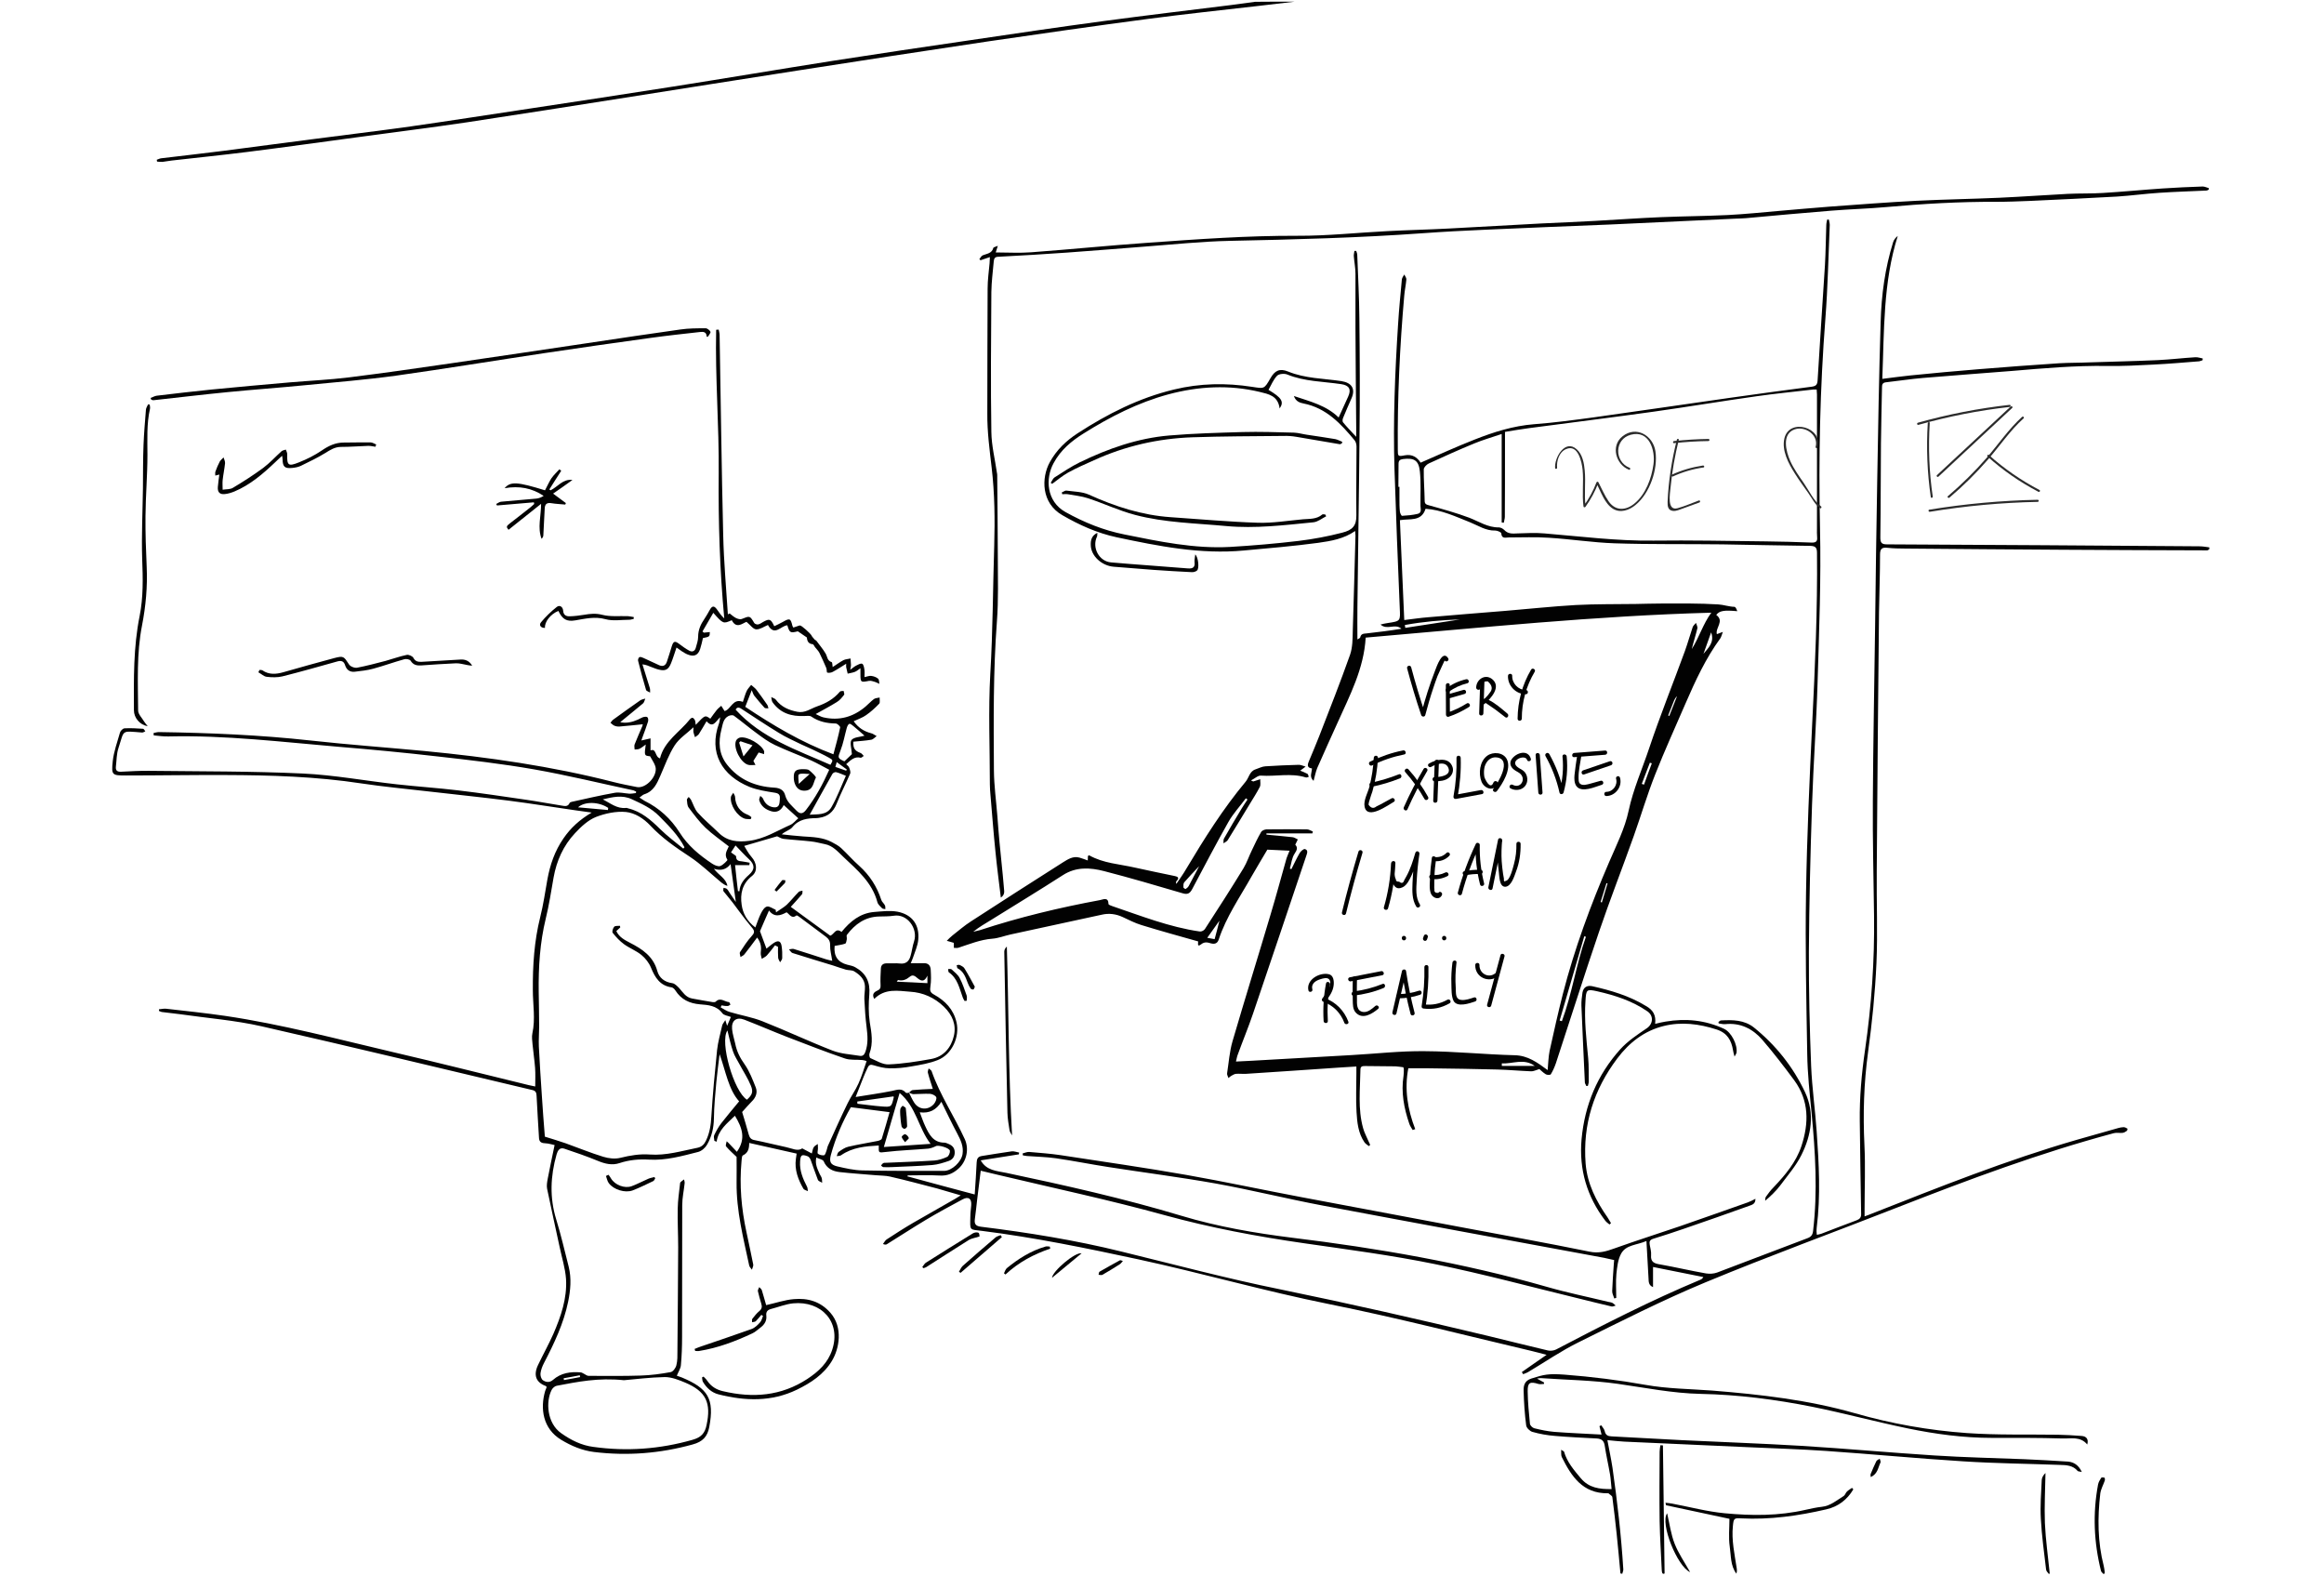 <?xml version="1.0" encoding="utf-8"?>
<!-- Generator: Adobe Illustrator 22.0.1, SVG Export Plug-In . SVG Version: 6.00 Build 0)  -->
<svg version="1.0" id="Ebene_1" xmlns="http://www.w3.org/2000/svg" xmlns:xlink="http://www.w3.org/1999/xlink" x="0px" y="0px"
	 viewBox="0 0 1547.9 1049.4" enable-background="new 0 0 1547.9 1049.4" xml:space="preserve">
<g>
	<path fill="#020202" d="M862.4,1.1C854.2,2.1,845.9,3,837.7,4c-24.4,2.8-48.8,5.4-73.1,8.6c-35.6,4.7-71.1,9.8-106.7,15
		c-42.3,6.3-84.5,12.8-126.8,19.4c-38.1,5.9-76.2,12-114.4,18c-35.1,5.5-70.2,11.1-105.4,16.4c-24.2,3.6-48.4,6.6-72.6,9.9
		c-24.7,3.3-49.4,6.8-74.1,9.9c-16.7,2.1-33.5,3.8-50.2,5.7c-2.1,0.2-4.1,0.7-6.2,0.9c-1.2,0.1-2.4-0.1-3.6-0.2
		c-0.1-0.4-0.1-0.8-0.2-1.2c1-0.3,1.9-0.9,3-1c13.9-1.7,27.9-3.2,41.8-5c19.4-2.5,38.7-5.1,58.1-7.6c22-2.9,44.1-5.5,66.1-8.6
		c26.7-3.8,53.4-8,80.1-12c31.5-4.8,63-9.5,94.5-14.5c35.6-5.6,71.1-11.6,106.7-17.2c30.2-4.7,60.4-9.2,90.6-13.6
		c29.7-4.4,59.4-8.8,89.2-12.8c28.3-3.8,56.7-7.2,85.1-10.7c5.4-0.7,10.8-1.5,16.3-2.2C844.8,1.1,853.6,1.1,862.4,1.1z"/>
	<path fill="#020202" d="M605.4,727.6c0.8-0.6,1.6-1.6,2.4-1.7c4.5-0.4,8.9-0.6,13.5-0.8c-1.1-3.6-2.4-7.2-3.3-10.8
		c-0.2-0.8,0.3-1.8,0.5-2.8c0.7,0.6,1.7,1,2,1.8c5.6,16,15.1,30,22.1,45.3c3,6.6,1.2,14.8-4.2,19.6c-3.7,3.3-7.5,4.9-12.5,4.6
		c-6.9-0.4-13.9-0.1-20.9-0.1c-0.2,0-0.5,0.1-0.8,0.6c14.7,4,29.5,8,45,12.1c0.5-7.6,1-14.4,1.3-21.3c0.1-2.4,0.8-3.9,3.4-4.3
		c6.6-1,13.2-2.2,19.9-3.1c1.6-0.2,3.3,0.5,5,0.8c-0.1,0.4-0.1,0.8-0.2,1.2c-8.4,1.3-16.8,2.7-25.4,4c3.9,6.9,10.7,7,16.9,8.3
		c39.3,8.3,78.6,17.1,117.1,28.7c24,7.2,48.5,11.4,73.3,14.5c57.3,7,114.1,16.8,169.7,32.7c13.5,3.9,27.3,6.7,40.9,10
		c0.9,0.2,2,0.3,2.8,0.7c0.8,0.4,1.5,1.2,2.2,1.8c-0.9,0.2-1.9,0.8-2.7,0.6c-7-1.6-14-3.4-21-5.1c-32.2-7.8-64.2-16.5-96.6-23.1
		c-28.8-5.9-58.1-9.7-87.2-13.9c-31.3-4.5-62.3-10.3-92.9-18.7c-36.6-10.1-73.8-18-110.8-26.8c-3.8-0.9-7.5-1.8-11.7-2.8
		c-0.8,6.8-1.6,13.2-2.4,19.5c-0.5,4.2-0.9,8.5-1.5,12.7c-0.5,3.4,0.7,4.7,4.1,5.1c31.4,3.9,62.6,8.9,93.4,16.5
		c35.2,8.6,70.3,18,105.9,25.2c46.3,9.5,92.4,20,138.4,31c13.3,3.2,26.6,6.6,39.9,9.7c1.7,0.4,4,0.1,5.5-0.7
		c31.5-16.5,63.2-32.7,96-46.4c0.7-0.3,1.3-0.6,2-1.8c-11.1-2.2-22.2-4.4-33.5-6.7c0,4.7,0,8.8,0,13.4c-3-1.2-2.9-3.6-3-5.8
		c-0.5-8-0.9-16-1.4-24.9c-6.4,2.8-13.6,2.4-16.9,8.5c-2.1,3.9-2.6,8.8-3.1,13.4c-0.5,5.3-0.1,10.7-0.1,16c-0.4,0.1-0.9,0.2-1.3,0.4
		c-0.5-1.7-1.5-3.4-1.4-5c0.2-6.1,0.7-12.2,1.1-18.3c0-0.6,0.1-1.2,0.2-2.3c-2.2-0.5-4.4-1-6.7-1.5c-62.5-11.6-124.9-23-187.4-34.8
		c-23.9-4.5-47.5-10.4-71.4-14.7c-23.6-4.2-47.3-7.2-71-10.9c-11.8-1.8-23.6-4.2-35.4-5.9c-6.4-0.9-12.9-1-19.3-1.5
		c-0.9-0.1-1.8-0.3-2.6-0.4c-0.1-0.4-0.1-0.8-0.2-1.3c1.5-0.4,3-1.1,4.4-1c6.9,0.6,13.9,1.1,20.7,2.1c28,4.3,56.1,8.3,84,13.2
		c25.6,4.5,51.1,10,76.6,14.8c34.9,6.6,69.9,13.1,104.8,19.7c29.1,5.5,58.2,10.7,87.1,16.6c6.2,1.3,11.2-0.2,16.7-2.2
		c14.5-5.2,29.1-9.8,43.7-14.8c15-5.2,30-10.5,45-15.8c1.6-0.6,3.2-1.4,5.1-2.4c0.1,3.5-2.3,4-4.2,4.7c-14.5,5.2-29,10.3-43.6,15.3
		c-6.7,2.3-13.4,4.5-20.2,6.6c-2.3,0.7-2.8,1.8-2.4,4c0.4,2.3,1.1,4.6,0.9,6.9c-0.4,4.6,2.1,5.6,6,6.2c10.2,1.8,20.3,4.2,30.6,6
		c2.4,0.4,5.2,0.2,7.4-0.6c20-7.5,40-15.3,60-22.8c2.5-0.9,3.6-2.2,3.9-4.9c3.1-26.3,1.5-52.4-1-78.6c-1.3-13-2.7-26.1-2.9-39.1
		c-0.6-35.8-1.4-71.6-0.8-107.4c0.6-37.5,2.3-75,4.1-112.5c1.9-38,3.6-76,3.2-114c0-3.7-1.3-4.5-4.6-4.6c-19.4-0.2-38.9-0.7-58.3-1
		c-24-0.3-47.9,0.1-71.9-0.7c-14.6-0.5-29.2-2.8-43.8-3.7c-8.9-0.6-17.8-0.2-26.7-0.2c-2.2,0-4.7,1.1-5-2.8c-0.1-0.7-2.6-1.8-4-1.8
		c-6.3,0.2-11.3-3.3-16.8-5.5c-9.6-3.8-19-8.3-29.6-9c-2.8,8.8-10.5,6.4-17.1,7.6c1,22.2,1.9,44.1,2.9,66.5
		c5.8-0.7,11.1-1.5,16.4-1.9c16.9-1.5,33.8-2.8,50.8-4.2c15.7-1.3,31.4-3,47.1-3.9c13.3-0.7,26.6-0.5,39.9-0.7
		c5.7-0.1,11.5-0.3,17.2-0.3c12.6,0,25.2-0.2,37.8,0.6c3.4,0.2,7,1.5,10.7,1.6c0.8,0,1.5,1.7,1.9,2.9c-8.9-0.8-11.9-0.3-14,2.5
		c5.6,4.1-0.7,8.5,0.4,12.8c1-0.4,2-0.7,4-1.5c-0.8,2-1,3.3-1.7,4.3c-9.7,13.3-16.6,28.2-23.1,43.2c-6.8,15.8-14,31.5-20.3,47.5
		c-5.3,13.4-9.4,27.3-14.2,40.8c-7.6,21.4-15.9,42.5-23.2,64c-9.9,29-19.1,58.3-28.7,87.4c-0.9,2.6-2,5.1-3.4,7.4
		c-0.3,0.5-2.5,0.5-3.3,0c-1.8-1.1-3.4-2.7-4.3-3.5c-2.4,0.7-4,1.6-5.5,1.5c-7.6-0.3-15.1-1-22.7-1.2c-15-0.4-30.1-0.6-45.1-0.8
		c-4.6-0.1-9.2,0-14,0c-2.7,13.8-0.5,27.3,4.6,40.5c-0.6,0.2-1.1,0.4-1.7,0.6c-0.8-1.4-1.8-2.7-2.3-4.3c-3.5-10.3-5.5-20.8-3.8-31.7
		c0.2-1.4,0.2-2.9,0.2-4.4c0-0.3-0.1-0.7-0.3-1.4c-1.7-0.2-3.5-0.5-5.2-0.6c-6.7-0.1-13.4-0.1-20.2-0.2c-1.7,0-3.2,0-3.2,2.4
		c-0.2,13.1-1.8,26.2,1.8,39c0.8,3,2.4,5.8,3.6,8.7c0.3,0.8,0.7,1.6,1.1,2.4c-0.3,0.3-0.6,0.5-0.9,0.8c-1-0.8-2.2-1.5-2.9-2.5
		c-4.2-6.1-4.9-13.3-5.3-20.3c-0.5-8.5-0.1-17.1-0.1-25.7c0-1.3,0-2.6,0-4.5c-3.9,0.3-7.6,0.5-11.2,0.7c-20.8,1.4-41.7,2.9-62.5,4.2
		c-2.2,0.1-4.4-0.2-6.6,0c-0.9,0.1-1.9,0.7-2.8,1.2c-0.8,0.4-1.4,1-2.1,1.6c-0.3-1.1-1.1-2.2-0.9-3.2c1.1-7.1,1.6-14.4,3.6-21.3
		c8.3-28.4,17.1-56.6,25.5-84.9c3.7-12.3,7-24.7,10.5-37c0.5-1.6,1.3-3.1,2-5c-4.9-0.2-9.5-0.4-14.8-0.7c-3.3,5.6-7,11.7-10.6,18
		c-7.7,13.7-16.8,26.7-21.8,41.9c-0.8,2.5-2.6,3.2-5.2,2.5c-2.1-0.6-4.1-1.3-6.6,0.7c-2.9,2.3-1.7-1.6-1.9-2
		c-13.1-3.7-25.5-7.1-37.8-10.9c-4.3-1.3-8.3-3.4-12.4-5.3c-4.5-2.1-9.2-2.7-13.9-1.6c-20.3,4.4-40.6,8.8-60.9,13.2
		c-4.1,0.9-8,2.5-12.1,2.8c-7.9,0.6-15.1,3.6-22.5,6c-1,0.3-2.1,0.1-3.1,0.1c0-1,0-2,0-3.2c0.1,0.1-0.1-0.1-0.2-0.2
		c-1.5-0.4-3-0.9-4.5-1.3c1.2-1.2,2.3-2.4,3.7-3.5c4.1-3.2,8.1-6.7,12.5-9.5c20.3-13.2,40.7-26.2,61.1-39.2
		c3.4-2.1,6.8-4.4,11.1-3.2c1.8,0.5,3.5,1.2,5.5,1.9c0.1-1.4,0.1-2.2,0.1-3c0.4-0.2,0.8-0.5,0.9-0.4c9.4,5.3,20.1,5.8,30.2,8.1
		c8.9,2,17.9,3.8,26.9,5.7c2,0.4,3,1.3,1.1,3.2c-0.4,0.4-0.6,1.1-0.2,2c2.3-3.4,4.7-6.7,6.7-10.2c12-20.1,24.4-39.8,39.4-57.8
		c2.3-2.7,2.6-7,6.7-8.3c2.2-0.7,4.3-1.9,6.5-2c7.4-0.5,14.9-0.8,22.3-1c1.5,0,3,0.8,4.5,1.2c-1.2,0.9-2.5,1.9-3.6,2.7
		c1.3,0.5,3.1,1.2,4.8,2.1c0.5,0.3,0.6,1.3,0.9,2c-0.7,0.2-1.4,0.6-2,0.4c-9.8-3.1-19.9-0.5-29.8-1.2c-2-0.2-4.1,1.9-6.7,3.2
		c1.2,0.5,1.4,0.7,1.5,0.7c1.6-0.5,3.2-1,4.7-1.5c-0.1,1.7,0.4,3.7-0.3,5.1c-2,3.9-4.4,7.6-6.7,11.4c-4.9,8-9.7,16.1-14.7,24.1
		c-0.6,0.9-1.9,1.4-2.8,2.1c0.1-1.1-0.2-2.4,0.4-3.3c3.8-6.7,7.7-13.3,11.7-19.9c1.2-2,2.6-4,3.9-6c-0.4-0.3-0.8-0.5-1.1-0.8
		c-3.9,5.3-8.5,10.2-11.7,15.9c-8.3,14.7-16.1,29.6-24,44.5c-1.6,3-3.1,3.9-6.6,2.8c-17.3-5.1-34.7-10.2-52.1-14.7
		c-9.3-2.4-18.7-3-27.5,2.7c-15.7,10.1-31.7,19.8-47.6,29.7c-4,2.5-8.2,4.8-12.1,8c1.5-0.4,3.1-0.7,4.5-1.1
		c26.2-8.6,52.9-15,79.9-20c2.2-0.4,5.6-2.3,5.7,2.6c0,0.5,1.6,1.1,2.5,1.4c19.2,6.5,38.1,14,58.3,16.9c1.1,0.2,2.8-0.7,3.4-1.6
		c8.7-13.4,17.4-26.9,25.7-40.5c2.3-3.8,3.7-8.2,5.7-12.2c1.9-4,3.8-8.1,6.1-12c0.5-0.9,2.2-1.6,3.4-1.7c9-0.1,18.1-0.1,27.1,0
		c1.3,0,2.6,0.9,3.9,1.4c-0.1,0.4-0.2,0.9-0.3,1.3c-10.2,0-20.4,0-30.6,0c0,0.3,0,0.5,0,0.8c5.8,0.6,11.6,1,17.4,1.7
		c1.2,0.1,2.3,1,3.5,1.5c-0.5,1.1-1.1,2.2-1.7,3.5c1.7,1.8,1.3,3.4-0.4,5.9c-1.9,2.8-2.2,6.6-3.2,10c0.3,0.1,0.7,0.3,1,0.4
		c1.8-3.6,3.5-7.2,5.5-10.7c0.7-1.2,2.6-2.9,3.5-2.7c2.4,0.7,1.5,2.8,0.9,4.6c-11.8,35.1-23.6,70.2-35.5,105.2
		c-3.1,9.1-6.8,18-10.1,27.1c-0.5,1.2-0.7,2.6-1.2,4.6c3.6-0.2,6.8-0.4,10-0.5c22.3-1.3,44.7-2.5,67-3.8c16.2-0.9,32.4-2.8,48.7-2.6
		c20,0.1,40,2.2,60,2.7c8.7,0.2,15,4.8,21.9,9.9c0.4-4.5,0.5-8.8,1.3-12.8c2.8-12.6,5.6-25.3,8.8-37.8c7.7-30.1,18.5-59.2,30.8-87.8
		c4.8-11.2,10.5-22.4,13-34.2c3.1-14.5,9.1-27.9,13.7-41.7c7.3-21.8,15.9-43.1,23.8-64.7c1.9-5.3,3.4-10.7,5.2-16
		c0.4-1.1,1.5-1.9,2.2-2.8c0.3,1.2,1.2,2.6,0.9,3.7c-1.1,4.6-2.6,9.1-3.7,13.7c4.9-7.7,7.5-16.7,13-24.2
		c-76.8,2.1-153.5,10-230.2,16.6c-1.2,20.8-10.6,38.5-18.7,56.6c-4.5,10-9.1,20-13.5,30.1c-1.1,2.6-1.6,5.4-2.5,8.7
		c-3.1-2.8-1.1-5.4-1.1-8.3c-3.8-0.4-2.8-3-1.8-5.3c2.2-5.4,4.6-10.8,6.7-16.3c7-18,14.1-36,20.5-54.1c1.7-4.9,1.7-10.6,1.8-15.9
		c0.7-21.1,1.2-42.3,1.8-63.4c0-0.8-0.1-1.7-0.2-3.1c-7.6,5.3-16.2,6.7-24.7,7.9c-16.4,2.2-33,3.6-49.5,5.1
		c-28.8,2.7-56.7-2.9-84.6-8.8c-13-2.8-24.8-8.1-36.2-14.7c-14.2-8.1-14.1-24.9-8.4-35.3c4.5-8.2,10.9-14.3,18.6-19.3
		c19.9-12.9,40.8-23.5,64.1-29.1c17.3-4.2,34.6-4.5,52-1.8c8.1,1.2,8,1.7,12.2-5.6c2.9-5.2,6.2-6.9,11.8-4.6
		c11.4,4.7,23.7,4.6,35.6,6.4c6.9,1.1,9.5,5.2,6.6,11.6c-1.9,4.2-3.7,8.5-5.5,12.8c-0.4,0.9-0.6,2.4-0.1,3c2.5,3.1,5.3,5.9,8.8,9.7
		c0-2.6,0-4.1,0-5.6c-0.2-22.2-0.4-44.5-0.5-66.7c-0.1-12.1,0.1-24.2,0-36.3c0-3.9-0.8-7.8-1.1-11.7c-0.1-1.2,0.3-2.3,0.4-3.5
		c0.4,0,0.8,0,1.2,0c0.3,0.9,0.7,1.8,0.7,2.8c0.5,14,1.3,28,1.4,42.1c0.3,25.9,0.4,51.8,0.1,77.7c-0.3,38.3-1,76.5-1.4,114.8
		c-0.1,6.9,0,13.9,0,21.3c0.5-0.4,1.8-0.8,1.9-1.4c0.5-2.5,2.3-2.4,4.2-2.6c7.7-0.9,15.5-1.8,23.2-3.1c-4.2-3.8-9.5,1.2-13.9-2.8
		c1.6-0.4,3.1-0.8,4.7-1c8.8-1.3,8.5-1.3,8.1-10.1c-1.3-30.7-2.5-61.3-3.5-92c-1-32.4,0.3-64.8,2.4-97.1c0.6-9.9,1.6-19.7,2.5-29.6
		c0.1-1.1,1-2.2,1.6-3.3c0.5,1.1,1.5,2.2,1.4,3.3c-0.3,3.6-1.1,7.1-1.4,10.7c-3,34.1-4.6,68.3-4.3,102.5c0,4.6,0.1,4.8,4.7,3.9
		c4.9-0.9,8.2,1.3,10.5,4.9c12.2-5.3,24-10.7,36-15.4c12.7-5,25.6-9.1,39.5-10.2c13.4-1,26.7-2.8,40-4.6c30.2-4.2,60.4-8.7,90.7-13
		c18.1-2.6,36.3-5,54.4-7.4c2.7-0.4,3.6-1.3,3.8-4.1c1.5-25.6,3.3-51.2,4.9-76.8c0.5-8.9,0.6-17.8,0.9-26.8c0-1.2,0.4-2.4,0.6-3.6
		c0.4,0,0.8,0,1.1,0c0.2,1.2,0.6,2.4,0.6,3.6c-0.9,20.8-1.3,41.6-2.9,62.3c-3.6,46.4-4.6,92.7-3.6,139.2c0.8,34.3-0.6,68.7-1.6,103
		c-0.8,27.2-2.8,54.4-3.7,81.7c-1.1,32.6-1.9,65.3-2.1,97.9c-0.1,25.3,0.5,50.6,1.5,75.9c0.6,14.6,2.7,29.2,3.7,43.8
		c1.5,21.3,2.7,42.7,0,64c-0.1,0.8-0.1,1.7-0.1,2.6c0,0.6,0.1,1.2,0.2,2.1c1.1-0.3,2-0.4,2.9-0.7c7.9-3,15.7-6.1,23.6-9
		c2.1-0.8,3.1-1.9,3-4.3c-0.4-20.5-0.6-41.1-0.9-61.6c-0.2-15.9,1.2-31.7,3.5-47.5c4.3-29.7,6.4-59.5,6-89.5
		c-0.3-25.4-1-50.9-0.8-76.3c0.2-38.6,1-77.3,1.5-115.9c0.4-32.1,0.8-64.3,1.4-96.4c0.6-35.6,1.2-71.1,2.3-106.7
		c0.5-18,2.9-35.8,8.3-53.1c0.5-1.6,1.6-3,3.1-4.2c-9.8,31-9,62.9-10.3,95.2c6.6-0.8,12.7-1.7,18.8-2.3c15-1.5,29.9-2.9,44.9-4.1
		c18-1.5,36.1-2.8,54.1-4c6.8-0.4,13.7-0.3,20.5-0.6c15.1-0.5,30.3-0.8,45.4-1.5c8.3-0.4,16.5-1.4,24.8-1.9c1.6-0.1,3.3,0.5,4.9,0.8
		c0,0.4,0,0.8-0.1,1.2c-0.7,0.2-1.5,0.6-2.2,0.7c-10.2,0.8-20.4,1.7-30.7,2.2c-10.2,0.5-20.5,1.1-30.8,0.9c-21.1-0.3-42,1.5-63,3.3
		c-19.8,1.6-39.7,3-59.6,4.7c-8.3,0.7-16.5,2-24.7,2.9c-2.4,0.3-2.5,1.8-2.5,3.6c-0.2,12.3-0.6,24.7-0.7,37
		c-0.2,20.9-0.1,41.8-0.4,62.7c0,3.5,0.8,4.6,4.4,4.6c69.3,0.3,138.6,0.8,208,1.3c2.2,0,4.5,0.4,6.7,0.7c0,0.4,0,0.8,0,1.2
		c-0.5,0.3-0.9,0.8-1.4,0.8c-31.8-0.1-63.6-0.2-95.3-0.4c-35.3-0.2-70.7-0.5-106-0.8c-3.9,0-7.8-0.1-11.7-0.5
		c-3.6-0.4-4.9,0.6-4.9,4.5c0,12.8-0.5,25.7-0.7,38.5c-0.6,57.5-1.1,114.9-1.5,172.4c-0.2,20.4,0.7,40.9-0.2,61.2
		c-0.9,19.9-2.9,39.7-5.6,59.4c-2.8,20.6-3.4,41.1-2.4,61.8c0.7,14.1,0.1,28.3,0.1,42.5c0,1.4,0,2.9,0,4.9c1.9-0.7,3.2-1.1,4.5-1.7
		c45.2-17.8,90.2-35.8,136.9-49.3c9.2-2.6,18.3-5.2,27.5-7.8c1.2-0.3,2.4-0.6,3.6-0.6c0.9,0,1.8,0.5,2.6,1c0.1,0.1-0.1,1.3-0.5,1.5
		c-0.8,0.6-1.8,1.2-2.8,1.3c-1.9,0.2-4-0.3-5.8,0.2c-49,13.1-96.4,30.8-143.5,49.2c-42.8,16.8-86,32.5-128.4,50.1
		c-28.7,11.9-56.6,26.1-84.5,39.9c-11.6,5.7-22.3,13.1-33.4,19.7c-1.1,0.7-2.4,1.1-3.6,1.6c-0.3-0.5-0.6-0.9-0.9-1.4
		c5.2-3.7,10.5-7.3,16.5-11.5c-3.7-0.9-6.7-1.8-9.7-2.5c-45.1-10.6-89.9-22.2-135.3-31.3c-42.7-8.6-84.5-20.6-127-29.8
		c-34.4-7.4-68.8-14.5-103.8-18.9c-8.8-1.1-8.2,0.1-8-9.5c0-2.6,0.4-5.1,0.6-7.7c0.3-4.4-1.9-5.9-5.8-3.8
		c-8.3,4.5-16.6,8.9-24.7,13.8c-8.7,5.2-17.2,10.8-25.8,16.1c-0.5,0.3-1.3,0.3-2.5-0.2c0.8-1,1.4-2.3,2.4-3
		c5.8-3.8,11.7-7.6,17.7-11.1c9.3-5.4,18.7-10.6,28-16c1-0.6,2-1.2,3.7-2.3c-5.8-1.7-10.8-3.2-15.8-4.6c-10.4-2.7-20.8-5.5-31.3-7.9
		c-3-0.7-6.3-0.6-9.5-0.9c-8-0.7-16.1-1.2-24-2.1c-4.6-0.5-8.6-2.3-10.7-7.2c-0.5-1.2-3-1.5-4.9-2.5c-1,4.6,0.9,7.8,2.3,11.1
		c0.4,0.9,1.1,1.7,1.3,2.6c0.3,1,0.2,2.1,0.3,3.1c-1-0.6-2.4-1-2.8-1.8c-1.7-4.3-3.1-8.7-4.7-13c-0.4-1.1-1.1-2.4-2.1-2.8
		c-4.1-1.5-4.8-0.9-5.1,3.5c-0.4,6.1,1.9,11.5,4.6,16.7c0.5,0.9,0.4,2,0.6,3c-1-0.5-2.5-0.8-3-1.6c-3.5-6.1-6-12.6-5-19.9
		c0.1-1,0.3-1.9,0.5-3.5c-10.4-2.3-20.7-4.7-31.6-7.1c0,3.6-0.6,6.6-4.2,8.3c-0.7,0.3-0.8,2.5-0.9,3.8c-1.5,16-0.1,31.7,3.3,47.4
		c1.5,7.2,3.1,14.3,4.5,21.5c0.2,1-0.6,2.2-0.9,3.4c-0.6-0.9-1.6-1.8-1.8-2.8c-3.9-18.3-8.6-36.4-8.4-55.3c0.1-5.8,0-11.7,0-17
		c-2.4-2.3-4.9-4.5-7-7c-0.5-0.6,0.2-2.2,0.4-3.4c0.7,0.6,1.4,1.2,2,1.9c1.6,1.7,3.2,3.4,4.8,5.1c6.2-8.7,3.5-16.1-1.3-24
		c-5.2,5.1-11,9.3-12.2,17.3c-0.5-0.2-1-0.4-1.5-0.6c-0.1-1.3-0.6-2.8-0.1-3.8c1.3-2.7,2.8-5.4,4.6-7.8c3.8-4.9,7.9-9.7,12-14.7
		c-7-7.7-8.9-19.8-13-31.4c-0.8,6.4-1.6,12.5-2.2,18.7c-0.7,8-1.5,16.1-1.6,24.1c-0.1,6.3-1.5,12.2-4.6,17.5
		c-1.2,2.1-3.6,4.2-5.9,4.8c-10.7,2.7-21.5,5.8-32.8,5.1c-6.6-0.4-13.1,0.2-19.5,2.3c-5,1.7-9.8,0.5-14.6-1.5
		c-7.3-3-14.8-5.6-22.3-8.1c-3.1-1-4.4,1.4-5.1,3.9c-4.1,14.4-4.7,28.8-0.2,43.3c3.2,10.4,5.6,21,8.3,31.5
		c1.9,7.8,1.2,15.5-0.4,23.3c-3,14.5-9.3,27.7-16.1,40.8c-1.1,2.1-2,4.5-2.3,6.8c-0.2,1.5,0.5,3.9,1.6,4.6c1.9,1.3,4.4,1.8,6.7-0.2
		c5.3-4.7,11.8-5.6,18.6-5c0.7,0.1,1.4,0.6,2.2,1c1,0.5,1.9,1.3,2.9,1.3c11.6,0,23.2,0.2,34.8-0.2c6.7-0.2,13.4-1.1,19.9-2.3
		c1.6-0.3,3.4-2.8,3.8-4.6c0.8-3,0.7-6.3,0.7-9.5c0.2-23,0.4-46,0.5-69c0-8.7-0.5-17.4-0.3-26c0.1-5.3,0.9-10.7,1.5-16
		c0-0.5,0.1-1.1,0.4-1.4c0.7-0.7,1.5-1.2,2.3-1.8c0.2,0.9,0.5,1.7,0.4,2.6c-0.5,4.8-1.6,9.7-1.6,14.5c-0.1,29.2,0,58.4-0.1,87.7
		c0,6.4-0.2,12.7-0.8,19c-0.2,2.2-1.7,4.4-2.7,6.9c0.8,0.3,2.1,0.7,3.4,1.2c17.2,7.2,21.8,14,18.2,33c-1.2,6.4-4.4,9.8-11.1,11.6
		c-21.7,6-43.5,7.7-65.7,5c-7.9-1-15-4-21.8-8.1c-12.3-7.4-14.1-20.9-10.7-32.5c0.3-0.9,0.7-1.8,1-2.6c-0.2-0.3-0.3-0.6-0.5-0.7
		c-6.6-2.4-8.5-7.2-5.2-14.1c3.3-6.9,7.1-13.7,10.2-20.7c5-11.6,9.2-23.6,8.4-36.5c-0.5-7.2-2.8-14.3-4.3-21.5
		c-2.8-12.9-5.6-25.7-8.3-38.6c-0.4-2.1,0-4.4,0.4-6.6c1.4-7.4,3-14.7,4.6-22.5c-1.6-0.3-4-1.1-6.5-1.2c-2.7-0.1-3.8-1.2-3.9-3.7
		c-0.5-9.3-1.2-18.5-1.6-27.8c-0.1-2.3-0.6-3.5-3.1-4c-60-14.2-120-28.7-180.2-42.4c-17.7-4-36-5.4-54-8c-4.1-0.6-8.3-0.9-12.4-1.5
		c-0.6-0.1-1.2-0.5-1.8-0.7c0-0.4,0-0.7,0-1.1c1.5-0.1,3-0.5,4.5-0.4c13.2,1.5,26.5,2.9,39.6,4.8c37.9,5.6,74.9,15.5,112.1,24.2
		c30.1,7,60.1,14.6,90.1,21.9c1.3,0.3,2.6,0.6,4.3,0.9c0-4.3,0.2-8.4-0.1-12.4c-0.4-5.2-1.2-10.4-1.7-15.7c-0.2-2.4-0.6-5-0.1-7.3
		c2.1-9.6,0.3-19.2,0.3-28.9c-0.1-16.3,0.9-32.4,4.9-48.4c2.1-8.3,3.3-16.8,4.8-25.2c1.8-9.8,4.9-18.9,10.7-27.3
		c4.8-7,10.7-12.4,18.8-17.2c-4.3-0.6-7.6-1-10.8-1.5c-14.7-2.1-29.4-4.5-44.2-6.4c-17.9-2.3-35.9-4.1-53.9-6.2
		c-14.8-1.7-29.7-3.1-44.4-5.3c-30.1-4.6-60.3-5.5-90.7-5.6c-22-0.1-44,0.3-66,0.3c-9.4,0-10-0.1-9-9.5c0.7-6.4,3-12.7,4.8-19
		c0.3-1.2,1.9-2.8,3-2.9c4.1-0.2,8.3,0,12.4,0.3c0.5,0,1,1.1,1.5,1.7c-0.7,0.3-1.4,0.8-2.1,0.8c-14.4-1.1-11.7-2-15.8,10.4
		c-1.3,3.9-1.2,8.2-1.7,12.3c-0.3,2.6,0.9,3.5,3.4,3.4c6.3-0.3,12.7-0.7,19-0.6c34.1,0.4,68.2,0.2,102.3,1.8
		c20.9,1,41.7,4.9,62.6,7.2c13.5,1.5,27,2.4,40.5,4c15.3,1.8,30.5,4.1,45.7,6.3c7.7,1.1,15.4,2.6,23.1,3.8c2.1,0.3,4.4,1.1,5.6-1.7
		c0.2-0.4,1-0.7,1.6-0.8c9.5-2.1,19-4.3,28.6-6c3-0.5,6.3,0.4,9.4,0.6c1.5,0.1,3.1-0.2,4.6-0.4c0-0.3,0-0.7,0.1-1
		c-0.6-0.3-1.2-0.6-1.8-0.8c-22.1-4.7-44.1-10.1-66.3-14c-21.3-3.7-42.8-6.2-64.3-8.6c-21.8-2.5-43.7-4.6-65.7-6.4
		c-37.7-3.2-75.4-7.8-113.4-6.9c-3.3,0.1-6.5-0.4-9.8-0.7c0-0.5,0-1-0.1-1.6c1.2-0.2,2.3-0.6,3.5-0.6c33.7,0.5,67.4,1.9,101,5.6
		c25.3,2.8,50.6,4.6,75.9,7c42.5,4.1,84.7,10.1,126.1,20.7c5.1,1.3,10.3,2.3,15.4,3.3c6.2,1.2,14.2-7.7,12.3-13.8
		c-0.7-2.2-2.1-4.1-3.5-6.7c-3.9-0.4-3.9-0.4-2.9-7.8c-1.5,1.1-2.7,2.1-4.1,2.8c-1,0.5-2.2,0.4-3.3,0.5c0-1.1-0.4-2.4,0-3.4
		c1.6-4.1,3.4-8.1,5.1-12.1c0.3-0.6,0.3-1.3,0.3-1.3c-5.2,0.5-10.3,1.1-15.4,1.5c-1.2,0.1-2.5-0.1-3.6-0.6c-0.9-0.4-1.7-1.3-2.5-1.9
		c0.7-0.8,1.2-1.7,2-2.2c5.9-4.3,11.8-8.5,17.8-12.7c1-0.7,2.2-0.8,3.4-1.2c-0.5,1.1-0.7,2.5-1.5,3.2c-5,4.2-10.1,8.3-15.2,12.5
		c4,0.9,8,0,11.8-1.7c1.1-0.5,2.2-1.2,3.3-1.6c1-0.3,2.4-0.5,3,0c0.6,0.5,0.7,2.1,0.4,3c-1.1,3.6-2.5,7.1-3.8,10.7
		c-0.2,0.7-0.4,1.3-0.6,1.8c2.1-0.5,4.1-1,6.1-1.4c0,2.6,0,5.3,0,8c4-1.6,2.8,4.4,6.3,5.3c2.9-11.6,13.2-17.5,20-26.1
		c0.4-0.5,1.4-1.1,1.8-0.9c0.6,0.3,1.2,1,1.5,1.7c0.3,0.8,0.3,1.8,0.5,3c6.2-6.6,6.2-6.6,9.7-4.1c1.4-1.9,2.8-4,4.3-5.8
		c0.9-1.1,2-1.9,3-2.8c0.7,1.1,1.4,2.3,2.2,3.5c4.3-1,5.4-8.8,12.2-6.1c0.9-2.6,1.5-5.1,2.6-7.4c0.7-1.4,1.9-2.6,2.9-3.9
		c1.2,1.1,2.6,2,3.5,3.2c2.5,3.2,4.8,6.6,7.2,10c0.5,0.7,0.6,1.6,0.8,2.4c-0.9-0.1-2.1,0.1-2.6-0.4c-2.4-2.6-4.6-5.3-6.8-8
		c-0.7-0.9-1-2.1-1.7-3.7c-1.6,4.2-3,7.8-4.3,11.1c18.3,12.2,37.3,23.6,58.7,31.6c1.5-5.6,3.2-11.7,4.5-17.9
		c0.1-0.7-1.9-2.6-2.9-2.6c-5.9-0.1-11.3-1.2-16.3-4.6c-1.1-0.8-3-0.4-4.6-0.4c-8.6,0.4-16-1.8-21.2-9.1c-0.7-0.9-0.6-2.3-0.9-3.5
		c1.1,0.6,2.5,0.9,3.1,1.8c3.6,4.8,8.6,6.9,14.3,8c5.1,1,8.8-2.1,13.1-3.6c5.9-2,11.1-4.9,15.2-9.8c0.4-0.5,1.7-0.4,2.5-0.5
		c0.1,0.9,0.7,2.2,0.3,2.6c-1.4,1.8-2.9,3.7-4.8,4.8c-4.3,2.7-8.9,5.1-14.1,8c2,0.9,3.4,1.8,5.1,2.2c10.5,2.4,19.8-0.2,28-7.1
		c2-1.7,3.7-3.6,5.7-5.1c1-0.7,2.5-0.7,3.8-1c-0.1,1.4,0.4,3.3-0.3,4.1c-2.7,2.8-5.5,5.4-8.7,7.6c-2.3,1.7-5.2,2.6-8.3,4.1
		c3.1,4.4,7,6.8,11.7,8c1.3,0.3,2.4,1.3,3.6,1.9c-1.2,0.8-2.3,2.2-3.6,2.4c-3.9,0.7-8,0.9-11.9,1.3c-0.3,4.3,0.9,6.1,4.7,7.5
		c0.9,0.3,1.5,1.3,2.2,2c-0.7,0.4-1.5,1.3-2,1.2c-4.2-1.1-6.8,1.7-9.7,4.3c0.7,0.7,1.7,1.4,2,2.3c0.5,1.3,1.1,3,0.6,4.1
		c-2.9,6.7-6.3,13.2-9,20c-2.2,5.5-5.9,8.5-11.6,9.3c-0.6,0.1-1.2,0.2-1.8,0.2c-6,0.1-11.7,0.7-16,6c-1.6,2-4.7,2.6-7.1,4.8
		c4.8,0.5,9.6,1.1,14.3,1.4c6.5,0.4,13,0.6,18.9,3.7c2.2,1.2,4.6,2.4,6.4,4.1c4.1,3.8,7.8,8.1,12,11.8c7,6.3,11.8,13.8,14.7,22.7
		c0.4,1.3,1.8,2.3,2.4,3.6c0.4,0.7,0.2,1.7,0.3,2.5c-0.8-0.2-1.8-0.1-2.2-0.6c-1.2-1.2-2.7-2.5-3.1-4c-3.5-13.2-13.4-21.4-22.7-30.2
		c-3.7-3.5-7-7.5-12.4-8.5c-3.1-0.6-6.1-1.5-9.3-1.8c-6.1-0.7-12.2-1-18.2-1.7c-1.6-0.2-3.1-1.3-4.2-1.7c-8.2,2.4-16.3,4.7-21.9,6.4
		c1,1.6,2.6,4.8,4.9,7.4c3.4,3.8,4.3,9.4,0.3,12.6c-6.6,5.2-8,12-6.9,19.3c0.8,5.6,3.5,10.8,9.1,15c1.3-3.4,2.3-6.5,3.7-9.3
		c0.9-1.8,2.3-4.2,4-4.6c1.7-0.4,3.8,1.3,5.8,2.1c0.1,0.6,0.2,1.2,0.3,1.7c2.4-1.7,5-3.1,7.1-5c2.8-2.7,5.2-5.8,8-8.6
		c0.5-0.5,1.6-0.5,2.5-0.8c-0.1,0.9,0.1,2-0.4,2.5c-2.5,3-5.2,5.8-7.4,8.3c8.9,6.5,17.6,12.9,26.3,19.2c2.6-0.9,3.6-5.6,7.5-2.5
		c5.8-7.1,12.4-12.5,21.7-13.3c5.2-0.4,10.5-1.1,15.5-0.2c9.9,1.9,14.9,8.8,13.9,18.8c-0.4,4-2.2,7.9-3.5,11.8c-0.3,1-0.8,2-1.5,3.7
		c3.1,0,5.8,0.1,8.4,0c3.1-0.2,4.7,1.4,4.9,4.2c0.2,3.8,0.4,7.6-0.2,11.3c-0.4,2.7-0.2,4,2.4,5.4c7.4,4.1,13,9.8,15,18.5
		c2.2,9.6-3,21.4-12.5,25.1c-5.5,2.2-11.5,3.2-17.4,4.2c-4.8,0.9-9.7,1.4-14.6,1.3c-3.6,0-7.2-1-10.6-2c-1.9-0.6-3-0.5-3.9,1.2
		c-1.1,2.3-2.2,4.6-3.1,7c-1.7,4.2-3.4,8.5-5.1,12.9c7.8-1.3,16-2.4,24-4c3.5-0.7,6.6-2.2,9.5,1.2C604.4,728,605,727.7,605.4,727.6
		c1.2,2.3,2.2,4.7,3.6,6.8c3.1,4.7,9.2,5.1,13,0.8c1-1.2,2-3.3,1.6-4.5c-0.4-1.1-2.6-2.2-4.1-2.3c-3.8-0.2-7.6,0.2-11.3,0.2
		C607.2,728.5,606.3,727.9,605.4,727.6z M480.6,669.5c-0.2,0.4-0.4,0.9-0.6,1.3c2,1.1,3.9,2.5,6.1,3.1c7.2,2.2,14.8,3.4,21.8,6.2
		c15.7,6.2,30.9,13.4,46.6,19.5c5.7,2.2,12.1,2.5,18.2,3.5c1.9,0.3,3-0.7,3.7-2.7c1.9-5.4,1.5-10.7,0.8-16.3
		c-0.8-6.2-1.2-12.6-1.5-18.9c-0.1-2.8,0.5-5.6,0.4-8.4c-0.2-4.8-3.4-7.7-7.2-10c-1.5-0.9-3.7-0.6-5.5-1.1c-2.8-0.8-5.6-1.8-8.3-2.7
		c-9.1-2.8-18.2-5.5-27.3-8.4c-0.9-0.3-1.5-1.6-2.3-2.4c1-0.1,2.2-0.5,3.1-0.3c7.2,2.2,14.4,4.6,21.6,6.9c1.4,0.5,3,0.7,4.1,1
		c-0.5-3.7-1.5-7-1.4-10.3c0.1-2.7-0.9-4.3-2.9-5.8c-5.8-4.3-11.6-8.6-17.3-12.9c-0.7-0.5-1.9-1.4-2.2-1.2c-3.2,2.5-4.5-0.7-6.6-2.1
		c-4,2.2-8.2,3.6-11.7-1.2c-2.4,5.5-4.6,10.4-6,13.8c1.8,4.7,3.1,8.2,4.3,11.6c1.6-1.2,3.3-2.8,5.2-4c2.8-1.7,4.4-0.9,4.9,2.3
		c0.4,2.6,0.5,5.4,0.4,8c0,1-0.9,1.9-1.4,2.8c-0.5-1-1.2-2-1.3-3c-0.2-2.4-0.1-4.9-0.1-7.3c-0.7-0.3-1.4-0.7-2-1
		c-1.8,2.3-3.5,4.6-5.4,6.7c-0.9,1-2.2,1.5-3.4,2.3c-0.3-1.3-0.8-2.7-0.7-4c0.4-3.3,0.4-6.5-2.4-10.2c-3,4-5.7,7.7-8.5,11.2
		c-0.6,0.8-1.7,1.2-2.6,1.8c-0.1-1.1-0.8-2.5-0.3-3.3c2.4-3.7,4.8-7.4,7.7-10.6c1.7-1.8,2.2-3.1,0.8-5c-1.6-2.1-3.4-4.1-5-6.2
		c-2.9-3.7-5.7-7.6-8.5-11.3c-1.9-2.5-4.1-4.9-6-7.4c-0.4-0.5,0-1.5,0-2.3c0.7,0.2,1.6,0.2,2.2,0.7c0.8,0.7,1.3,1.8,1.9,2.7
		c1.2,1.8,2.4,3.5,4.1,6c-1.2-9-2.3-16.8-3.5-25.2c-2.9,3.7-6.5,4.6-11.1,3.1c3.2,4.4,8,6.3,9,11.4c-1.6-0.4-2.8-1.3-4-2.2
		c-7-5.8-13.6-12.3-21.2-17.3c-9.3-6.1-18.4-12.4-26.1-20.6c-4.5-4.8-10.3-8.5-16.3-9.1c-6.5-0.6-13.7,0.9-19.9,3.3
		c-5.3,2.1-10,6.5-14,10.8c-7.8,8.3-12.3,18.4-14.3,29.6c-1.6,9.1-3,18.3-5.2,27.3c-3.9,16-4.9,32.3-4.7,48.7
		c0.1,7.8,0.3,15.5,0.3,23.3c0,4.4-0.4,8.8-0.2,13.1c0.5,11,1.3,21.9,2,32.9c0.6,9.3,1.3,18.7,2,27.2c5.1,1.6,9.5,2.9,13.8,4.4
		c8.4,3,16.6,6.4,25.1,9c3.6,1.1,7.8,1.6,11.4,0.7c6.5-1.6,12.9-2.7,19.6-2.2c10.9,0.8,21.3-2.4,31.8-4.5c2.8-0.6,4.4-2.2,5.6-4.7
		c2.5-5.2,3.3-10.5,3.6-16.2c0.9-14.7,2.3-29.5,3.8-44.1c0.6-5.5,2.2-11,3.4-16.4c0.2-1,1-1.8,2.1-3.6c0.6,2.1,1,3.1,1.2,3.8
		c0.8-1.9,1.7-4,2.5-5.9c-1.9-0.8-4.6-1-5.7-2.5c-3.8-5.1-9.5-5.5-14.8-5.9c-7.1-0.6-12.6-3.2-16.5-9.3c-0.5-0.8-1.5-1.8-2.4-2
		c-7.8-1.1-11.1-6.5-13.8-13.1c-1.3-3.2-3.7-6.3-6.4-8.5c-3.4-2.8-7.9-4.5-11.5-7.1c-2.9-2.1-5.4-4.8-7.6-7.6
		c-0.6-0.7,0.1-3.1,1-4.1c0.7-0.7,2.5-0.5,3.8-0.6c0.1,0.4,0.2,0.7,0.2,1.1c-0.8,0.8-1.6,1.5-2.6,2.4c1.9,4.1,5.5,5.9,9.1,7.8
		c8.2,4.2,15.5,9,18.2,18.8c1.2,4.5,4.8,7.4,10,8.1c1.6,0.2,3.2,1.9,4.5,3.2c2.5,2.8,4.4,6.2,8.6,7c4.6,0.8,9.1,1.7,13.7,2.4
		c0.7,0.1,1.7,0.1,2.1-0.3c3.1-3.1,5.9,0.1,8.8,0.3c0.4,0,0.7,1.1,1,1.7c-0.6,0.3-1.2,0.9-1.8,0.9
		C483.2,670,481.9,669.7,480.6,669.5z M1000.2,289c-6.5,2.2-12.5,3.9-18.3,6.3c-10.2,4.2-20.2,8.7-30.2,13.3c-1.5,0.7-3.4,2.6-3.4,4
		c-0.1,6.9,0.5,13.9,0.6,20.8c0,2.2,1,2.6,2.9,3.1c9,2.5,18.1,5,26.9,8.3c6.4,2.5,12.3,6.5,19.6,6.4c1.2,0,2.7,0.8,3.6,1.7
		c2.5,2.7,5.5,2.5,8.8,2.3c6-0.2,12-0.5,17.9,0c24.2,2,48.3,5.1,72.7,4.8c24.8-0.3,49.6,0.2,74.4,0.5c10.3,0.1,20.5,0.4,30.8,0.8
		c2.9,0.1,4.1-0.7,3.8-3.6c-0.2-1.9-0.1-3.9-0.1-5.9c0-29.7,0-59.4,0-89.1c0-1-0.1-2.1-0.2-3.3c-1.1,0-1.8-0.1-2.5,0
		c-12.6,1.5-25.3,2.7-37.8,4.5c-22.7,3.2-45.4,7-68.1,10.2c-27.7,3.9-55.4,7.3-83.2,11c-5.3,0.7-10.5,1.6-16,2.5c0,4.9,0,9,0,13.2
		c0,14.4,0,28.9-0.1,43.3c0,1.3-0.5,2.7-0.7,4c-0.5-0.1-0.9-0.1-1.4-0.2C1000.2,328.6,1000.2,309.2,1000.2,289z M852.3,272
		c-1.1-8.6-7.6-9.6-13.2-11c-20.4-4.9-40.7-3.8-60.9,1.6c-20.3,5.5-38.7,14.9-56.4,26c-8.2,5.1-15.4,11.1-20.1,19.9
		c-5.5,10.1-4.8,25.4,8,32.5c12.4,6.9,25.2,12.1,39.2,14.9c23.3,4.7,46.5,9.6,70.4,8.3c15.2-0.9,30.4-2.2,45.6-4
		c9.8-1.2,19.5-3,29.1-5.5c6.8-1.7,9.5-4.6,9.4-11.5c-0.2-15.3,0.1-30.6,0.1-45.8c0-1.4-0.4-3.1-1.2-4.1
		c-9.2-11.1-18.9-21.6-34-24.6c-2.4-0.5-5.2-1.2-6.5-5c10.9,3.7,21.5,6.2,29.8,14.3c2.3-5,4.3-9.4,6.3-13.8c2.3-5,0.7-7.6-4.6-8.4
		c-12-1.8-24.4-1.7-35.9-6.4c-1.9-0.8-5.5-0.5-6.8,0.8c-2.5,2.6-3.9,6.2-5.7,9.4C853.7,264.9,855.4,267.5,852.3,272z M577.2,706.6
		c-0.6-0.2-1.6-0.6-2.7-0.7c-4-0.4-8.3,0.2-11.9-1.1c-12.9-4.4-25.6-9.4-38.4-14.3c-9.5-3.7-18.9-7.8-28.5-11.5
		c-5.3-2-8.6,0.7-8.1,6.3c0.3,3.3,1.4,6.4,2.1,9.7c1,5.1,3.2,9.5,6.3,13.8c3.2,4.6,5.3,10.1,7.4,15.4c1.3,3.4,0,6.7-2.7,9.3
		c-2.1,2.1-4.1,4.5-6.4,7c1.4,4.6,3,9.8,4.4,15c0.6,2.1,1.5,3.3,3.8,3.7c7.1,1.4,14,3.2,21.1,4.7c3.9,0.8,7.8,3,10.7,0.8
		c2.5,1.3,4.3,2.3,6.4,3.4c0.6-2.1,0.7-3.4,1.4-4.3c0.6-0.9,1.7-1.3,2.6-2c0,1,0.1,1.9,0.1,2.9c0,1.3-0.6,3.1,0,3.6
		c1,0.8,2.8,1.2,4.1,1c0.7-0.2,1.2-2,1.6-3.1c0.4-1,0.5-2.2,0.9-3.1c4.3-9.5,8.6-19.1,13.2-28.5c2.2-4.5,5.2-8.6,7.2-13.1
		C574,716.7,575.4,711.8,577.2,706.6z M415.6,919.1c-17.2-1.8-31,1.1-44.8,3.7c-1.3,0.2-2.8,1.6-3.4,2.8c-3.8,7.4-3.4,21.9,6.4,28.8
		c6.5,4.6,13.5,8.1,21.4,9.1c22.3,3.1,44.3,1.5,66-4.7c5.8-1.6,8.3-4.4,9.4-9.8c3.2-14.8-0.3-22.4-14.2-28.3
		c-4.3-1.8-9.1-3.7-13.6-3.7C432.8,917.2,422.8,918.5,415.6,919.1z M485.4,563.6c-5.5-4.3-10.9-8-15.5-12.4
		c-4.2-4-7.7-8.8-11.2-13.4c-1-1.3-1-3.4-1.2-5.2c-0.1-0.6,0.8-1.3,1.2-1.9c0.5,0.6,1.1,1.1,1.5,1.8c1.5,2.9,2.4,6.2,4.5,8.6
		c4.3,4.8,9.3,8.9,13.9,13.4c5.8,5.8,12.8,6.4,20.5,5.4c10.1-1.3,18.5-6.7,27.5-10.7c1.9-0.9,3.4-2.9,5.1-4.3
		c-3.5-3.1-6.5-5.9-9.7-8.8c-1.8,3.7-4.5,5.1-8,4.2c-3.9-1.1-7.1-3.3-8.3-7.4c-0.2-0.8,0.4-1.9,0.7-2.9c0.7,0.6,1.6,1.2,1.9,2
		c1.3,3.2,3.7,5.2,7.1,5.6c3.8,0.4,3.8-2.6,4-5.2c0.2-2.4,0-4-3.2-4.5c-5.7-0.9-11.7-1.8-17-3.9c-18.3-7.5-27.4-22.7-20.3-42.3
		c0.4-1,0.4-2.2,0.8-4.1c-3.1,2.8-4.7,7.6-9.1,2.7c-1.8,3.1-3.4,5.8-5.1,8.5c-0.6,0.9-1.7,1.4-2.6,2.1c-0.3-1.1-0.8-2.1-1-3.2
		c-0.2-1.1,0-2.2,0-3.4c-4.5,4.2-9.5,7.4-12.5,12c-4,6.2-6.5,13.3-9.5,20.1c-2.3,5.3-4.5,10.5-10.7,12.5c-1.1,0.3-1.9,1.3-3.3,2.2
		c1.4,0.9,2.4,1.6,3.4,2.2c9.8,4.8,17.6,12,23.3,21c5.6,8.9,13.3,15.2,21.7,20.8c1.5,1,3.9,2.1,5.4,1.6c1.9-0.6,5-3.9,4.8-4.1
		C482,568.7,484.5,566.1,485.4,563.6z M582.3,665.2c-1.8-3.2,0-4.6,2-5.5c1.7-0.8,2.3-1.6,2.2-3.5c-0.2-3.7,0-7.5,0.2-11.2
		c0.1-2.5,1.6-3.6,4.2-3.5c2.8,0.1,5.7-0.2,8.4,0.1c3.9,0.5,6.1-1.4,7.1-4.8c1-3.2,1.3-6.7,2.4-9.9c2.8-8.6-4.6-18.6-13.5-17.1
		c-3.3,0.5-6.4,0.4-9.7,0.5c-9.4,0.2-16.1,5.1-21.5,12.2c-0.5,0.6,0.1,2-0.1,3c-0.2,1-0.4,2.7-1.1,2.9c-2.3,0.8-4.7,1-7,1.5
		c-0.7,6.7,2.1,10.9,8.4,12.5c1.9,0.5,3.9,0.8,5.5,1.8c7,3.9,9.9,9.8,9.2,18c-0.5,6.1-0.6,12.5,0.3,18.5c1.2,7.1,2.4,13.9-0.2,20.9
		c-0.3,0.9,0.1,2.8,0.6,3c4,1.7,8.2,4.4,12.2,4.2c9.5-0.4,18.9-1.9,28.3-3.6c8.3-1.5,13.3-7.6,15.1-15.3c1.8-7.5-1-14.1-6.6-19.5
		c-6.3-6.1-14-9.5-22.5-10C598.1,659.8,589.4,658,582.3,665.2z M612.6,740.7c1.4,3.5,2.3,6.4,3.6,9.1c2.6,5.6,5.4,11.1,12.8,11.1
		c0.8,0,1.7,0.4,2.4,0.7c2.6,1,4.4,2.5,4.5,5.6c0.1,3-1.5,5-4,5.9c-3.6,1.2-7.2,2.4-10.9,2.7c-9,0.7-18,1-27.1,1.4
		c-1.8,0.1-3.7,0.1-5.5,0c-0.6,0-1.1-0.7-1.6-1.1c0.5-0.6,1-1.3,1.6-1.6c0.6-0.3,1.4-0.1,2.2-0.2c10.6-0.5,21.2-0.8,31.8-1.5
		c2.8-0.2,5.8-1.2,8.4-2.4c1.1-0.5,2-2.7,1.9-4c-0.1-1.9-7.5-4.1-9.3-3.2c-1.6,0.8-3.4,1.5-5.2,1.7c-9.4,0.8-18.8,1.1-28.1,2.2
		c-5,0.5-4.9,1-4.8-4.3c-8.8,0.5-17.5,1.2-25.1,6.5c-0.7,0.5-1.9,0.4-2.9,0.6c0.4-1,0.6-2.4,1.4-2.9c2-1.4,4.1-2.9,6.4-3.4
		c6.4-1.5,12.9-2.5,19.3-3.8c1.1-0.2,2.7-0.8,2.9-1.5c1.9-5.9,3.5-11.8,5.2-17.7c-8.9-1.1-17.2-2.2-25.8-3.3
		c-5.5,9.6-10.2,20.4-13.3,31.8c-1.2,4.5-0.3,6.5,4.2,7.6c5.6,1.3,11.3,2.6,16.9,2.7c18.1,0.4,36.2,0.3,54.3,0.3
		c5.2,0,11.5-6,12.3-11.2c0.8-5.2-1.3-9.4-3.6-13.8c-3.6-6.7-6.9-13.7-10.5-21C623.5,739.2,619.1,741.5,612.6,740.7z M552.3,512.6
		c-4.3-2.2-8-4.4-12-6.2c-8-3.5-16.3-6.6-24.2-10.3c-4.4-2.1-8.3-5-12.2-7.9c-5.1-3.7-10-7.9-15.1-11.6c-0.8-0.6-2.6-0.3-3.6,0.2
		c-3.6,1.8-3.8,5.7-4.7,9c-2.1,8.2-1.8,16.3,3.7,23.3c8,10.2,19,14.7,31.5,15.4c4.1,0.2,6.5,1.9,7.3,5.2c1.2,4.5,4.6,7,7.5,10.1
		c2.3,2.4,4.2,2.3,6.3-0.4C543,531.4,547.9,522.5,552.3,512.6z M931.4,324.2c0.2,0,0.4,0,0.7,0c0,2.7,0,5.4,0,8.1
		c0,2.8,0,5.6,0.3,8.4c0.1,1,1,2.8,1.4,2.8c3.5-0.2,7-0.5,10.4-1.3c3-0.7,1.9-3.4,1.9-5.4c-0.1-7.6,0.4-15.4-0.4-22.9
		c-0.8-7.5-3.9-9.1-11.3-8.2c-2.1,0.3-2.9,1.1-2.9,3.2C931.5,314,931.4,319.1,931.4,324.2z M588.7,763.8c10.3-0.7,20.2-1.4,31.1-2.1
		c-8.2-10.7-9.4-24.4-20.6-33.9C595.6,740.2,592.1,751.9,588.7,763.8z M490,472.6c17.3,19,40.7,26.8,63.1,36.7
		c1.8-3,1.9-3.2-1.1-4.8c-3.5-2-7.2-3.6-10.8-5.4c-2.4-1.2-4.9-2.1-7.3-3.3c-5.1-2.5-10.4-4.8-15.2-7.8c-8.4-5.1-16.6-10.6-24.9-16
		C491.9,470.7,490.6,471.1,490,472.6z M455.1,565.1c0.3-0.3,0.5-0.6,0.8-0.9c-4.2-8.1-10.6-14.4-16.9-20.8
		c-5.2-5.3-11.7-8.2-18.2-11.2c-6.4-3-12.9-1.4-19.3,0.1c5,2.5,9.4,6.4,15.5,5.7c0.5-0.1,0.9,0.2,1.4,0.3
		c8.8,2.1,15.2,7.8,21.4,13.9C444.6,556.9,450,560.9,455.1,565.1z M484.5,686.2c-5.3,7.6,4.3,40.7,13,46.1c3.4-3.1,4.4-5.1,2.6-9.4
		c-2-4.9-5-9.4-7.5-14.1c-1.5-2.9-3.4-5.6-4.4-8.7C486.7,695.7,485.7,691.1,484.5,686.2z M563.4,516.6c-2.5-1-4.5-1.9-6.5-2.4
		c-0.7-0.2-2.2,0.5-2.5,1.2c-5.1,9-10,18-15.1,27.1c5.1-0.4,11.4,0.6,14.6-5.2C557.6,530.8,560.2,523.8,563.4,516.6z M491.5,593.4
		c0.3,0,0.7,0.1,1,0.1c0.3-4.8,3-8,6.4-11c4.1-3.6,3.8-6.8-0.1-10.4c-2.9-2.7-5.5-5.6-8.9-9.1c-1.1,1.7-2.3,3.5-3,4.6
		c1.7,1.4,3.4,2.1,3.4,2.8c0,2.8,1.8,3,3.9,3.2c1.7,0.2,3.4,0.6,5.1,0.9c-0.1,0.5-0.1,1.1-0.2,1.6c-3,0-6,0-9.5,0
		C490.2,582.4,490.9,587.9,491.5,593.4z M575.8,489.9c-2.3-2-4.8-4.3-7.4-6.4c-0.8-0.7-2.1-1.7-2.7-1.5c-0.8,0.3-1.4,1.7-1.7,2.7
		c-1.4,5-2.3,10.3-4.2,15.1c-1.8,4.7-2.1,5,2.6,7.2c1.9-1.8,3.9-3.7,5-4.8c-0.2-3.8-1.6-7.8-0.2-9.5
		C568.9,490.8,572.9,490.8,575.8,489.9z M595.1,730.1c-8.2,1.2-16.1,2.3-24.1,3.4c0,0.5,0,1,0.1,1.5c5.4,0.6,10.8,1.4,16.2,1.8
		c6.5,0.5,6.5,0.3,8-6.2C595.3,730.5,595.2,730.4,595.1,730.1z M1038.8,679.6c0.5,0.1,1,0.3,1.5,0.4c6.8-18.3,9.5-37.8,16-56.2
		c-0.4-0.1-0.7-0.2-1.1-0.3C1049.7,642.2,1044.3,660.9,1038.8,679.6z M972.4,412.5c-12.4,0.4-24.7,1.5-36.7,3.7
		c0.1,0.6,0.2,1.2,0.3,1.9C948.1,416.2,960.3,414.4,972.4,412.5z M404.9,539.4c0.1-0.5,0.1-0.9,0.2-1.4c-6.1-4.1-15.5-4.5-20.1-0.4
		C391.8,538.2,398.3,538.8,404.9,539.4z M1000.3,708.1c0,0.6,0,1.2,0,1.7c7.2,0,14.4,0,21.9,0
		C1014.9,704.5,1007.5,708.6,1000.3,708.1z M617.7,649.7c-1.7,3.6-3.5,4.3-6.7,1.6c-1.2-1-2.9-2.7-5-0.9c-2.3,1.9-4.8,3-7.9,2.2
		c-0.1,0-0.3,0.5-0.8,1.1c7,0.3,13.6,0.6,20.4,1C617.7,652.7,617.7,651.2,617.7,649.7z M798.7,576.8c-3.6,3.8-6.9,7.2-9.9,10.7
		c-0.7,0.8-0.6,2.3-0.6,3.4c0,0.4,1.3,1.2,1.5,1.1c0.8-0.5,1.7-1.3,2.1-2.1C794.1,585.6,796.3,581.4,798.7,576.8z M812.2,613.1
		c-2.8,4-5.4,7.7-8.1,11.4c1.5,0.3,3,0.6,4.9,0.9C810.1,621.4,811.1,617.6,812.2,613.1z M1139.7,421.1c-1.9,5.3-3.5,9.8-5.1,14.3
		C1137.8,431.4,1142.1,427.8,1139.7,421.1z M1093.5,522c0.5,0.2,1,0.3,1.5,0.5c1.7-4.7,3.4-9.5,5.2-14.2c-0.4-0.1-0.8-0.3-1.3-0.4
		C1097.1,512.6,1095.3,517.3,1093.5,522z M386.4,917c-0.1-0.4-0.2-0.8-0.2-1.2c-3.6,0.7-7.2,1.4-10.8,2c0.1,0.4,0.2,0.8,0.2,1.2
		C379.2,918.4,382.8,917.7,386.4,917z M563.6,513.2c0.1-0.3,0.3-0.5,0.4-0.8c-2.1-1.5-4.2-3.1-6.7-4.9c-0.4,1.5-0.7,2.3-0.9,3.2
		C558.9,511.6,561.2,512.4,563.6,513.2z M1066.1,600.6c0.3,0.1,0.6,0.3,0.8,0.4c1.3-4.2,2.5-8.5,3.8-12.7c-0.2-0.1-0.5-0.1-0.7-0.2
		C1068.7,592.3,1067.4,596.4,1066.1,600.6z M1111.1,476.4c0.2,0.1,0.4,0.3,0.7,0.4c1.7-4.4,3.5-8.8,5.2-13.2
		c-1.2,1.1-1.8,2.4-2.3,3.7C1113.5,470.3,1112.3,473.4,1111.1,476.4z"/>
	<path fill="#020202" d="M666.6,597.7c-1.3-10.6-2.6-20.6-3.6-30.7c-1.3-12.5-2.2-25-3.3-37.6c-0.2-2.3-0.4-4.6-0.4-6.9
		c0-24.7-1.1-49.5,0.3-74.1c1.7-28.4,1.7-56.9,2.6-85.3c0.5-17.2,0.3-34.6-1.7-51.6c-1.4-12-3-23.9-2.9-36.1
		c0.1-27.8,0-55.5,0.2-83.3c0-5.6,0.8-11.2,1.3-16.8c0.1-1.2,0.1-2.4,0.2-4.1c-2.4,0.8-4.3,1.4-6.2,2.1c-0.3-0.2-0.5-0.5-0.8-0.7
		c0.7-0.9,1.3-2.2,2.3-2.6c2.7-1.1,6-1.2,7-4.9c0.1-0.5,1.4-0.7,3-1.4c-0.6,2-1,3.1-1.4,4.4c8,0,15.8,0.5,23.6-0.1
		c25.7-1.9,51.4-4.5,77.1-6.3c33.4-2.4,66.8-4.8,100.3-4.7c20,0.1,40-2.1,60-3.1c13.4-0.7,26.9-1,40.3-1.7
		c20.7-1.1,41.5-2.3,62.2-3.4c11.8-0.6,23.7-1,35.5-1.7c14.8-0.8,29.5-1.9,44.3-2.5c14.8-0.6,29.6-0.7,44.3-1.4
		c11.6-0.6,23.1-1.8,34.7-2.8c11.1-0.9,22.1-2,33.2-2.8c19.3-1.4,38.5-2.9,57.8-3.9c18.3-0.9,36.6-1.2,55-2
		c15.3-0.7,30.5-1.8,45.7-2.6c7.8-0.4,15.7-0.1,23.4-0.6c13.3-0.8,26.5-2.1,39.8-3c8.9-0.6,17.8-1,26.7-1.3c1.3,0,2.7,0.7,4.1,1.1
		c0,0.3-0.1,0.7-0.1,1c-0.5,0.2-1,0.6-1.5,0.6c-10.5,0.5-20.9,0.8-31.4,1.5c-9.4,0.6-18.7,1.9-28.1,2.5c-19.4,1.1-38.8,2-58.2,2.9
		c-7.4,0.3-14.9,0.6-22.4,0.6c-24.5-0.1-48.8,1.3-73.2,3.5c-12.2,1.1-24.4,1.4-36.6,2.4c-19,1.5-38,3.3-56.9,5
		c-2.2,0.2-4.4,0.2-6.6,0.3c-27.8,1.3-55.7,2.6-83.5,3.9c-14,0.6-28.1,1.1-42.1,1.7c-27.6,1.3-55.2,2.1-82.7,4.1
		c-42.9,3.1-85.9,4.2-128.9,5.1c-18.8,0.4-37.5,2.4-56.3,3.8c-17.3,1.3-34.6,2.8-51.9,4c-15.3,1.1-30.7,2-46.1,2.8
		c-2.2,0.1-2.6,1.3-2.8,3c-0.6,6.8-1.5,13.6-1.6,20.4c-0.2,31.1-0.5,62.1,0,93.2c0.1,9.1,2.4,18.1,3.7,27.2c0.1,0.5,0.2,1,0.2,1.5
		c0.1,18,0.4,35.9,0.4,53.9c0,14.5,0.5,29.2-0.6,43.6c-2.5,33.1-2.2,66.2-2,99.3c0.1,10.1,1.5,20.2,2.3,30.3
		c0.5,5.7,0.8,11.5,1.4,17.2c0.9,10,2.1,19.9,2.9,29.9C668.6,592.8,669.9,595.5,666.6,597.7z"/>
	<path fill="#020202" d="M1386.6,980.2c-1.6-0.4-2.5-0.3-2.8-0.7c-3.1-3.7-7.5-3.9-11.7-4c-21.6-0.8-43.3-1-64.8-2.4
		c-30.4-1.9-60.6-4.8-91-6.9c-17.3-1.2-34.7-1.7-52-2.5c-27.5-1.2-54.9-2.5-82.4-3.7c-3.6-0.2-7.2-0.6-11.3-1
		c1.2,6.5,2.5,12.5,3.4,18.4c3.2,22.4,5.8,44.9,7.2,67.6c0.1,1-0.5,2-0.7,3c-0.4-0.1-0.8-0.2-1.2-0.2c-0.8-8.7-1.6-17.4-2.5-26.1
		c-0.9-8.3-1.8-16.5-2.9-24.7c-0.1-1-1.7-1.7-2.6-2.6c-0.1-0.1-0.2,0-0.4,0c-16.8,0.2-24.3-11.3-30.7-24.2c-0.5-1.1-0.3-2.6-0.4-4.8
		c1.3,0.9,1.8,1,1.9,1.2c2,7,6.6,12.3,11.2,17.8c5.4,6.4,12.3,7.3,20.5,7.2c-0.4-3.3-0.5-6.5-1-9.5c-1.1-6.5-2.6-12.9-3.6-19.5
		c-0.5-3.2-2.1-4.5-5.3-4.7c-9.3-0.5-18.6-0.9-27.8-1.7c-5.1-0.4-10.2-1.3-15.1-2.7c-1.7-0.5-3.9-2.7-4.1-4.3
		c-1-7.6-1.5-15.3-1.7-23c-0.1-3.4,0.5-6.7,5.1-8.2c8.5-2.7,11.3-3.4,22.3-2.6c18,1.4,35.9,3.6,53.8,6.8c14.6,2.6,29.6,2.7,44.5,3.8
		c32.1,2.6,63.9,6.2,95,15.1c24.4,7,49.3,11.4,74.6,13.2c20.1,1.4,40.3,0.8,60.5,1.1c5.2,0.1,10.5,0.4,15.7,0.8
		c3.5,0.2,4.9,2.3,3.9,5.7c-4.6-5.6-11-3.8-16.6-4c-15.6-0.5-31.3-0.4-46.9-0.4c-18.9,0-37.6-2.5-56-6.3
		c-21.3-4.4-42.3-10.1-63.6-14.4c-24.6-4.9-49.4-8.1-74.5-8.6c-18.7-0.4-36.8-4.1-55.2-6.7c-16.9-2.4-34.1-2.6-51.1-3.8
		c-0.6,0-1.2,0.1-2.6,0.3c2,1.1,3.3,1.9,4.7,2.6c0,0.3,0,0.7-0.1,1c-1.2,0-2.5,0.3-3.6,0c-5.8-1.8-7.3-0.9-7.2,5
		c0.1,7.2,0.8,14.4,1.5,21.5c0.1,1.1,1.7,2.7,2.9,3c4.4,1.1,8.8,2,13.3,2.4c10.3,0.8,20.7,1.2,31.5,1.8c-0.5-2-1-3.8-1.4-5.6
		c0.4-0.2,0.8-0.4,1.2-0.6c0.8,1.3,2,2.5,2.3,3.9c0.6,2.7,2.1,3.4,4.6,3.5c15.5,0.8,31,1.7,46.5,2.5c26.6,1.3,53.2,2.2,79.8,3.8
		c29.5,1.8,58.9,4.5,88.5,6.4c20,1.3,40,1.7,60.1,2.5c9.8,0.4,19.5,1,29.3,1.6C1381.2,973.7,1384.4,975.5,1386.6,980.2z"/>
	<path fill="#020202" d="M486,408.5c1.4,1.1,2.7,2.3,4.3,3.1c1.1,0.5,2.7,1,3.7,0.6c5.5-2.2,5.4-2.3,8.4,2.7
		c0.4,0.6,1.8,1.1,2.6,0.9c1.1-0.2,2.2-1,3.2-1.6c4.3-2.4,5.2-2.1,7.5,2.8c1.9-0.9,3.8-1.8,5.6-2.8c4.7-2.7,5.3-2.5,6.5,2.6
		c0.1,0.3,0.3,0.6,0.6,1.1c0.9-0.3,1.8-0.6,2.7-0.9c0.6-0.2,1.2-0.5,1.7-0.5c1.1-0.1,7,5.4,7.6,6.5c0.5,1.1,1.5,2,2.3,3
		c0.2,0.3,0.7,0.3,0.9,0.5c2.1,2.9,4.5,5.6,6.3,8.7c1.2,2,1,4.8,4,5.7c0.5,0.1,0.5,1.9,0.7,3.3c2.4-1.5,4.7-3.3,7.2-4.6
		c1.4-0.7,3.1-0.7,4.7-1.1c0.1,1.5,0.2,3,0.3,4.4c0,0.7-0.2,1.4-0.5,3.1c1.7-1.2,2.8-2.2,4-2.8c1.2-0.6,2.9-1.6,3.9-1.2
		c0.9,0.3,1.3,2.3,1.5,3.6c0.3,1.6,0.1,3.3,0.1,5.3c1.9-0.4,3.3-1,4.5-0.8c1.6,0.2,3.3,0.8,4.5,1.8c0.8,0.6,0.7,2.3,0.9,3.5
		c-0.9-0.4-1.9-1-2.9-1.3c-1.3-0.4-2.7-0.9-4-0.7c-5.5,1.1-5.7,1-5.7-4.4c0-1.1,0-2.1,0-4c-1.6,1.1-2.6,2-3.7,2.4
		c-1.5,0.6-3.2,0.8-4.8,1.2c-0.3-1.4-0.7-2.9-1-4.3c-0.1-0.6,0-1.2,0-2.3c-3.1,1.9-5.9,3.8-8.9,5.4c-1.1,0.6-2.6,0.8-3.7,0.5
		c-0.5-0.2-0.2-2.2-0.7-3.2c-1.4-3.3-2.9-6.6-4.5-9.9c-0.7-1.4-2-2.6-3-3.9c-0.5-0.7-0.9-1.8-1.5-1.9c-3.3-0.3-3.7-2.7-3.9-4.5
		c-2.2-1.5-3.9-2.7-6-4.1c-5,1.3-5.5,1-7-4c-4.2,0.2-8.5,7.7-12.9-0.2c-2.5,1-5.2,3-7.8,2.9c-2.1-0.1-3.9-2.9-6.5-5
		c-2.6,0.9-6.7,5-9.8-1.1c-5.7,2.5-5.7,2.5-12.3-4.9c-2.4,4.2-4.8,8.3-7.2,12.4c0.3,0.3,0.6,0.5,0.9,0.8c1.3-0.1,2.7-0.3,4-0.4
		c-0.1,3.1-0.1,3.1-4.6,4c-0.6,2.5-1.1,5-1.9,7.4c-1.4,4.1-4.1,5.2-8.1,3.6c-1.4-0.5-2.6-1.3-3.9-2.1c-1.2-0.8-2.3-1.6-3.7-2.6
		c-1.3,3.7-2.3,7.2-3.7,10.6c-1.7,4.2-3.8,5.2-8.1,4.1c-1.8-0.4-3.5-1.2-5.2-1.8c-1.6-0.6-3.1-1.4-5.7-1.7
		c1.6,5.2,3.3,10.5,4.9,15.7c0.3,1,0.2,2.1,0.2,3.1c-0.9-0.6-2.5-1-2.7-1.8c-1.9-6.4-3.7-12.9-5.3-19.4c-0.2-0.7,0.3-2.1,0.9-2.4
		c0.6-0.3,1.8,0.1,2.6,0.5c3.6,1.6,7,3.3,10.6,4.9c2.6,1.1,4.3,0.1,5.1-2.4c1.1-3.4,2.2-6.7,3.2-10.1c1.1-3.6,2.1-3.9,5-1.7
		c2.1,1.6,4.3,3.2,6.7,4.5c2,1.1,3.7,0.3,4.3-1.8c0.7-2.5,1.6-5,1.6-7.5c0-4.5,1.7-8.3,4.2-11.9c1.2-1.8,2.3-3.7,3.4-5.7
		c1.7-3.2,3.1-3.3,5.2-0.2c1.3,1.9,2.7,3.9,4.6,5.6c-3-32.2-4-64.3-3.7-96.4c0.3-31.9-2.4-63.8-1.7-95.8c0.6,0,1.2-0.1,1.7-0.1
		c0.2,1.2,0.6,2.4,0.6,3.6c0.8,44.5,1.3,89,2.4,133.4c0.4,17.6,2,35.1,3.1,52.6C485.3,408.8,485.7,408.7,486,408.5z"/>
	<path fill="#020202" d="M470.7,224.3c-0.1-3.6-2.5-3.4-4.6-3.2c-10.9,1.2-21.8,2.4-32.7,3.9c-23.7,3.3-47.4,6.6-71.1,10.2
		c-32.7,4.9-65.4,10.3-98.2,14.9c-20.2,2.8-40.5,4.4-60.8,6.4c-17.1,1.7-34.3,2.9-51.5,4.6c-16.5,1.6-33,3.6-49.5,5.4
		c-0.5,0.1-1.1-0.2-1.6-0.4c-0.1-0.4-0.2-0.7-0.4-1.1c1.4-0.5,2.7-1.3,4.1-1.5c12.1-1.4,24.2-2.9,36.4-4.1c17.5-1.7,35-3.3,52.5-4.8
		c13-1.1,26.1-1.7,39.1-3.3c22.5-2.8,45-6,67.5-9.3c30.5-4.4,60.9-9,91.3-13.5c20.7-3.1,41.3-6.2,62-9.1c5.5-0.8,11.2-0.8,16.8-0.8
		c1.1,0,2.7,1.3,3.2,2.3c0.3,0.7-1,2.1-1.6,3.2C471.4,224.2,471,224.2,470.7,224.3z"/>
	<path fill="#020202" d="M1102.4,681.8c2.6-0.6,4.7-1.2,6.9-1.5c13.5-2.3,26.5-1,39,4.8c4.9,2.3,9.1,10.6,8.3,16
		c-0.1,0.5-0.5,1-1.3,2.5c-0.5-2-0.9-3-1-4.1c-1.1-6.8-3.9-11.7-11.1-14c-11.5-3.7-23.2-5.2-35-2.3c-13,3.2-23,11-31,21.6
		c-15.6,20.7-23.1,43.9-21.1,70c1.1,13.5,7,25,14.6,35.9c0.8,1.2,1.5,2.5,2.3,3.8c-0.3,0.3-0.6,0.6-1,0.9c-0.9-0.8-2.1-1.5-2.8-2.5
		c-12.2-16-17.6-34.1-15.8-54.3c2.1-22.8,10.5-42.9,25.8-59.9c5-5.5,11.5-9.8,17.7-14c4.1-2.8,4.7-8.2,0.4-11.2
		c-10.1-7-21.6-10.7-33.5-13.4c-7.2-1.6-7.3-1.1-7.8,6.4c-0.9,12.8,0.6,25.4,1.8,38c0.5,5.2,0.3,10.5,0.4,15.7c0,1-0.4,2-0.6,2.9
		c-0.3,0-0.7,0.1-1,0.1c-0.3-0.8-0.9-1.5-1-2.3c-0.8-17.1-1.6-34.1-2.3-51.2c-0.1-2.9,0.3-5.9,0.7-8.7c0.6-3.5,3-5,6.4-4.3
		c12.5,2.8,24.8,6.4,35.9,13.2C1101.1,672.6,1103.1,676.1,1102.4,681.8z"/>
	<path fill="#020202" d="M462.6,898.3c1.3-0.5,2.5-1.1,3.8-1.5c11.4-3.9,22.8-7.7,34.2-11.8c2.2-0.8,4.1-2.7,5.7-4.5
		c1-1.1,1.3-2.8,1.9-4.2c-0.4-0.2-0.7-0.4-1.1-0.7c-1.2,1.4-2.4,2.9-3.7,4.2c-0.6,0.5-1.6,0.5-2.5,0.7c0.1-0.8-0.2-1.8,0.2-2.3
		c1.4-1.8,2.9-3.7,4.6-5.1c1.7-1.4,2-2.9,1.4-4.8c-0.8-2.8-1.7-5.6-2.3-8.5c-0.2-0.8,0.6-1.8,0.9-2.7c0.6,0.7,1.4,1.2,1.7,2
		c1.1,3.5,2,7,2.9,10c6.4-1.4,12.4-3.5,18.5-4c9.3-0.8,17.6,1.5,24.3,9.1c8.5,9.7,6,23.9,0.9,32.2c-5.5,9-14,14.5-23.2,19
		c-17,8.2-34.5,7.6-52.3,3.1c-4.6-1.2-7.9-4.3-10.3-8.3c-0.5-0.8-0.4-2-0.6-3c0.3-0.2,0.7-0.3,1-0.5c0.8,0.9,1.8,1.7,2.5,2.8
		c2.5,3.7,6,5.9,10.4,6.9c19.9,4.7,38.8,3.3,56.3-8.2c7.4-4.9,13.6-10.6,16.5-19.4c6.1-18.6-7.3-32.7-26-30.9
		c-5,0.5-9.9,2.5-14.9,3.8c-2.2,0.6-3.3,1.9-3,4.3c0.4,3.4-1.1,5.9-3.7,7.9c-1.9,1.4-3.6,3.1-5.6,4c-11.3,5.3-22.9,9.7-35.3,11.7
		c-0.9,0.2-1.8,0-2.8,0C463,899.2,462.8,898.8,462.6,898.3z"/>
	<path fill="#020202" d="M98.4,483.6c-5.3-0.9-9.2-5.6-9.2-10.6c-0.1-21-0.4-42,3.8-62.8c2.5-12.5,2.2-25.2,1.7-38
		c-0.5-15.7,0.3-31.5,0.5-47.2c0.1-9.6,0-19.3,0.4-28.9c0.3-7.8,1-15.6,1.6-23.3c0.1-1.2,0.9-2.3,1.4-3.5c0.4,0,0.7,0.1,1.1,0.1
		c0.1,0.9,0.4,1.9,0.2,2.8c-2.3,10.1-1.7,20.4-1.7,30.6c0,13.7-1.2,27.3-1.3,41c-0.1,11.2,0.3,22.5,0.8,33.7
		c0.6,13.1-0.6,26.1-3.1,39c-3.7,18.8-2.7,37.7-2.6,56.6c0,2.5,2.6,5,4,7.4C96.7,481.6,97.6,482.6,98.4,483.6z"/>
	<path fill="#020202" d="M368.4,328.7c3.3,2.4,5.9,4.4,8.5,6.3c-0.1,0.3-0.3,0.7-0.4,1c-3-0.3-6.1-0.4-9.1-0.9
		c-3.3-0.6-4.5,0.7-4.6,3.7c-0.3,5.8-0.6,11.7-0.9,17.5c0,0.8-0.3,1.7-1.2,2.5c-2.8-7.5-0.3-15.1-0.3-23.3
		c-7.5,6-14.6,11.7-21.7,17.3c-1.6-1.9-1.5-2.4,0.8-4.2c4.5-3.5,9.1-7,13.6-10.6c0.9-0.7,1.8-1.6,2.7-2.4c-0.1-0.4-0.2-0.8-0.2-1.1
		c-8.2,0.7-16.4,1.4-24.6,2.1c-0.2-0.3-0.3-0.6-0.5-1c1.1-0.5,2.1-1.4,3.2-1.5c7.9-0.8,15.8-1.3,23.7-2.1c1.6-0.2,3.2-0.8,4.7-1.8
		c-7.8-5.2-16.2-6.8-26-5.1c3.9-4.7,8.7-4.2,26.9,1.4c1.4-2.6,2.6-5.4,4.2-7.9c1.5-2.2,3.6-4.1,5.4-6.1c0.4,0.3,0.8,0.6,1.2,1
		c-2.6,4.1-5.3,8.2-7.9,12.4c0.3,0.2,0.6,0.4,0.8,0.6c4.8-2.3,8.1-7.7,14.6-6.9C377,322.7,372.8,325.7,368.4,328.7z"/>
	<path fill="#020202" d="M1234.4,991.8c-4.1,6.9-10.1,11.5-18,13.3c-18.6,4.3-37.5,7-56.7,6c-4.8-0.3-5,0.1-5.5,5
		c-1,9.5,1.1,18.7,2.5,28c0.2,1.2,0.3,2.4-0.2,3.8c-4-5.3-3.5-11.9-4.4-17.9c-0.9-6.2-0.2-12.6-0.2-18.6c-14.1-3-28.1-6-42.1-9
		c-0.2,0-0.2-0.6-0.5-1.7c1.8,0.2,3.2,0.3,4.6,0.6c11.6,2.2,23.2,5.3,34.9,6.4c18,1.7,36,1.8,53.8-2.3c3.6-0.8,7.2-1.6,10.8-2
		c5.8-0.6,10-4.4,14.6-7.2c0.9-0.6,1.3-2.1,2.1-2.9c1-1,2.3-1.7,3.4-2.5C1233.8,991,1234.1,991.4,1234.4,991.8z"/>
	<path fill="#020202" d="M1144.6,680.5c0.6-0.3,1.1-1,1.7-1c7.8-0.4,15.5-0.4,22,4.8c14.6,11.8,26.1,26.3,34,43.1
		c6.5,13.9,4.2,28.5-2.5,41.8c-3.6,7.2-9.1,13.5-14,20.1c-2.8,3.7-6.2,7-10.1,10.3c0.1-0.9,0-2,0.5-2.7c1.6-2.3,3.3-4.5,5.3-6.5
		c7.6-8,14.7-16.4,18.3-27.1c5.1-15.4,5.2-30.4-4.8-44c-6.8-9.2-13.8-18.3-21.3-27c-6.4-7.3-14.6-11.4-24.7-10.3
		c-1.4,0.1-2.8-0.3-4.3-0.5C1144.7,681.1,1144.6,680.8,1144.6,680.5z"/>
	<path fill="#020202" d="M250.1,297.5c-1.6-0.2-3.1-0.6-4.7-0.6c-6.1,0.2-12.2,0.7-18.2,0.7c-4.2,0-7.2,2-10.6,4.1
		c-5.2,3.2-10.7,5.8-16.2,8.5c-1.7,0.8-3.7,1.2-5.7,1.4c-5,0.5-6.4-0.7-6.5-5.7c0-0.6-0.1-1.1-0.3-2.4c-1.8,1.7-3.3,3-4.6,4.3
		c-8.2,7.8-16.7,15.1-27.2,19.5c-2,0.8-4.2,1.5-6.3,1.7c-3.5,0.4-5-1.3-4.7-4.8c0.2-2.8,0.7-5.6,1-8.2c-0.9,0.2-1.8,0.5-2.7,0.7
		c0-0.9-0.2-1.9,0.1-2.7c0.8-2.3,1.8-4.6,2.9-6.7c0.6-1,1.7-1.8,2.5-2.7c0.4,1.3,1.1,2.6,1,3.9c-0.4,3.8-1.2,7.5-1.6,11.2
		c-0.2,2.1,0,4.3,0,6.4c2.3-0.4,5-0.1,6.9-1.3c6.9-4.1,13.7-8.5,20.1-13.2c4.4-3.3,8.1-7.4,12.2-11.1c0.7-0.6,1.9-0.8,2.9-1.1
		c0.3,1,0.9,2,0.9,2.9c-0.2,7.6,0.6,8.5,7.8,5.6c5.3-2.1,10.5-4.7,15.2-7.9c4.5-3.1,9.1-5.3,14.6-5.3c6,0,11.9-0.2,17.9-0.1
		c1.3,0,2.5,0.9,3.8,1.4C250.3,296.5,250.2,297,250.1,297.5z"/>
	<path fill="#020202" d="M172.9,446.1c0.7,0.1,1.4,0,1.9,0.3c4.4,3,9,2.6,13.7,1.3c11.4-3.2,22.8-6.5,34.2-9.5
		c6.2-1.6,6.3-1.1,9.8,4.3c0.9,1.4,3.8,2.5,5.5,2.1c6.3-1.2,12.6-2.9,18.8-4.5c4.7-1.3,9.3-3,14.1-4c1.3-0.3,3.8,0.8,4.4,1.9
		c1.4,2.7,3.4,2.8,5.8,2.7c8.5-0.5,17.1-1,25.6-1.5c3.1-0.2,5.9,0.8,7.8,4.1c-1-0.1-2-0.2-3-0.4c-2.6-0.4-5.2-1.3-7.8-1.2
		c-7.7,0.3-15.4,0.9-23,1.4c-3,0.2-5.4-0.2-7.2-3.1c-0.5-0.9-2.9-1.4-4.2-1c-6.9,1.9-13.7,4.4-20.7,6.3c-4,1.1-8.1,1.5-12.2,2
		c-3.2,0.4-5.5-1.1-6.5-4.2c-0.8-2.6-2.3-3.4-5-2.7c-12.2,3.4-24.4,6.9-36.8,10c-3.3,0.8-7,0.7-10.4,0.3c-2-0.2-3.7-2-5.6-3
		C172.4,447,172.6,446.5,172.9,446.1z"/>
	<path fill="#020202" d="M674.1,756.1c-0.6-1.1-1.5-2.2-1.7-3.5c-0.6-3.8-1.3-7.7-1.4-11.6c-0.8-35.8-1.5-71.5-2.1-107.3
		c0-1.2,0.6-2.3,1.7-3.4C671.9,672.2,671.6,714,674.1,756.1z"/>
	<path fill="#020202" d="M796.1,369.2c2.2,2.1,2.7,9.5,1.2,10.7c-0.9,0.8-2.4,1.2-3.6,1.1c-8.4-0.4-16.8-0.9-25.2-1.5
		c-8.9-0.6-17.7-1.5-26.6-2.1c-8.1-0.6-15.3-7.2-15.4-14.5c-0.1-3.1,0.5-6.2,4.4-8.1c-0.1,1.4,0,2.1-0.3,2.6
		c-3.4,7.3,1.4,16.4,9.4,17.1c17,1.5,34.1,2.6,51.1,4c3.5,0.3,5-0.8,4.5-4.4C795.5,372.5,796,370.8,796.1,369.2z"/>
	<path fill="#020202" d="M1107.6,962.5c0.4,28.3,0.7,56.6,1.1,85.3c-1.7,0.8-1.8-0.9-1.9-2.5c-0.5-10.8-1.2-21.7-1.4-32.5
		c-0.2-15.4-0.1-30.7,0-46.1c0-1.4,0.3-2.8,0.5-4.3C1106.4,962.4,1107,962.5,1107.6,962.5z"/>
	<path fill="#020202" d="M371.9,406.8c-5.3,2.2-9.3,7.4-8.9,11.3c-2.7,0.2-4.3-1.8-2.6-3.8c3.1-3.7,6.6-7.1,10.4-10.1
		c2-1.6,4.1-0.1,4.3,2.5c0.2,3,2.1,3.8,4.5,3.7c3.1-0.1,6.3-0.5,9.4-1c4.1-0.7,7.8-1.1,12.1,0c5.4,1.4,11.4,0.7,17.1,0.9
		c1.3,0.1,2.6,0.4,3.9,0.6c0,0.4,0,0.8,0,1.2c-1,0.2-1.9,0.6-2.9,0.6c-5.4,0-11,1-16-0.4c-7-1.9-13.4-0.3-20,0.8
		C377.4,414.1,374.6,412.4,371.9,406.8z"/>
	<path fill="#020202" d="M1364.8,1048.3c-0.7-1-1.9-2-2-3.1c-1.3-11.2-2.9-22.5-3.5-33.8c-0.5-8.6,0.2-17.3,0.6-25.9
		c0.1-1.7,1.2-3.4,2.5-4.6c-0.2,11.1-0.8,22.2-0.4,33.3c0.5,11.2,2.1,22.3,3.2,33.4C1365,1047.7,1364.9,1048,1364.8,1048.3z"/>
	<path fill="#020202" d="M1401.1,1048.2c-0.6-0.7-1.5-1.3-1.7-2c-4.8-19.1-5.6-38.3-2-57.6c0.3-1.6,1.2-3.1,2.1-4.5
		c0.3-0.4,1.5-0.3,2.2-0.1c0.2,0.1,0.4,1.3,0.2,1.9c-1,2.9-2.6,5.7-3,8.6c-1.9,16.2-1.8,32.4,2.3,48.3c0.3,1.2,0.4,2.4,0.6,3.6
		c0.1,0.5,0,0.9,0,1.4C1401.5,1047.8,1401.3,1048,1401.1,1048.2z"/>
	<path fill="#020202" d="M614.3,843.7c0.8-0.9,1.4-2.2,2.3-2.8c10.4-6.6,20.9-13.1,31.4-19.6c1-0.6,2.8-0.9,3.7-0.4
		c0.7,0.4,0.7,2.2,0.7,2.5c-2.8,0.9-5.2,1.2-7.1,2.3c-9.5,5.9-18.9,12.1-28.4,18.1c-0.5,0.3-1.2,0.5-1.9,0.7
		C614.8,844.3,614.5,844,614.3,843.7z"/>
	<path fill="#020202" d="M1125.7,1046.9c-8.5-3.6-20.2-32.5-15.3-39.2c1.6,7,2.5,13.9,5,20.3
		C1117.9,1034.4,1121.9,1040.1,1125.7,1046.9z"/>
	<path fill="#020202" d="M405.3,782.3c0.6,0.8,1.2,1.6,1.7,2.5c2.6,4.3,9,6.8,13.7,5.1c3.8-1.4,7.3-3.3,11-4.9
		c1.3-0.6,2.8-0.8,4.2-1.2c0.2,0.3,0.3,0.6,0.5,0.9c-0.4,0.6-0.7,1.5-1.3,1.8c-4.5,2.1-9,4.4-13.7,6.2c-5.1,1.9-12.7-0.5-15.9-4.8
		c-1-1.3-1.3-3.2-1.9-4.8C404.2,782.8,404.7,782.5,405.3,782.3z"/>
	<path fill="#020202" d="M667.3,823.8c-9.2,7.9-18.4,15.9-27.5,23.8c-0.4-0.2-0.7-0.5-1.1-0.7c0.8-1.3,1.5-3,2.6-4
		c7.2-6.4,14.5-12.7,21.8-18.9c0.9-0.8,2.3-1,3.4-1.5C666.8,823,667,823.4,667.3,823.8z"/>
	<path fill="#020202" d="M699.5,831.5c-11.1,3.7-21.2,9.2-29.8,17.2c-0.3-0.3-0.7-0.5-1-0.8c0.6-1.2,1-2.7,2-3.5
		c7.7-6.3,16-11.5,25.6-14.3c0.9-0.3,1.9,0,2.9,0C699.3,830.6,699.4,831.1,699.5,831.5z"/>
	<path fill="#020202" d="M642.5,666.6c-0.5-0.8-1-1.6-1.3-2.5c-2.2-6-3.4-12.6-9.2-16.6c-0.5-0.3-0.3-1.4-0.5-2.2
		c0.8,0,1.8-0.2,2.3,0.2c1.9,1.8,4.2,3.5,5.4,5.8c1.9,3.6,3.2,7.6,4.6,11.5c0.4,1.1,0.1,2.4,0.1,3.6
		C643.3,666.4,642.9,666.5,642.5,666.6z"/>
	<path fill="#020202" d="M700.7,850.9c0.2-4.3,15.4-17.3,19.7-16.3C714,839.9,707.6,845.2,700.7,850.9z"/>
	<path fill="#020202" d="M649.3,657.1c-0.4,0.9-0.7,1.8-1,1.8c-0.6,0.1-1.5-0.2-1.8-0.6c-0.8-1.2-1.5-2.5-2-3.9
		c-1.4-3.8-2.8-7.6-6.7-9.6c-0.4-0.2-0.4-1.4-0.6-2.1c0.7,0,1.5-0.4,2-0.1c1.2,0.6,2.6,1.2,3.2,2.3
		C644.9,648.9,647.1,653.1,649.3,657.1z"/>
	<path fill="#020202" d="M747.9,839.7c-0.9,1-1.4,1.8-2.1,2.2c-3.8,2.4-7.6,4.8-11.5,7c-0.7,0.4-1.7,0-2.6,0
		c0.2-0.7,0.2-1.9,0.7-2.1c4.5-2.6,9-5.1,13.6-7.6C746.3,839.1,746.9,839.4,747.9,839.7z"/>
	<path fill="#020202" d="M1246,983.6c-0.1-1.1-0.2-1.6-0.1-1.9c1.2-2.9,2.4-5.8,3.8-8.6c0.4-0.8,1.5-1.2,2.3-1.7
		c0.2,0.9,0.8,1.9,0.5,2.5C1250.9,977.2,1250.7,981.5,1246,983.6z"/>
	<path fill="#020202" d="M515.9,592.6c1.6-2.1,3.2-4.3,5-6.4c0.3-0.4,1.5,0,2.2,0c-0.1,0.7,0,1.5-0.4,1.9c-1.8,1.9-3.7,3.7-5.5,5.6
		C516.7,593.4,516.3,593,515.9,592.6z"/>
	<path fill="#020202" d="M699.8,321.5c0.9-1.2,1.5-2.9,2.6-3.6c5.5-3.5,11-7.2,16.9-10.1c18.8-9.1,38.4-16,59.4-17.8
		c16.3-1.4,32.7-1.8,49-2.3c11.3-0.3,22.7,0.1,34.1,0.4c2.9,0.1,5.8,1,8.7,1.4c6.3,1,12.6,1.8,18.8,2.9c1.6,0.3,3.1,1.2,4.7,1.8
		c-0.1,0.3-0.1,0.6-0.2,1c-0.5,0.2-1,0.7-1.5,0.6c-9.6-1.6-19.2-3.3-28.8-4.9c-2.9-0.5-5.8-0.7-8.8-0.6c-20.2,0.2-40.3,0.2-60.5,0.9
		c-22.8,0.8-44.8,5.8-65.6,15.3c-5.8,2.6-11.6,5.1-17.2,8.2c-3.8,2.1-7.1,5-10.6,7.5C700.5,321.9,700.1,321.7,699.8,321.5z"/>
	<path fill="#020202" d="M883.3,343.8c-2.8,1.4-5.5,3.7-8.5,4c-19.3,1.9-38.7,4.3-58.1,2.5c-20.3-1.9-40.8-2.2-60.6-7.4
		c-10.7-2.8-20.8-7.6-31.4-11.1c-4.3-1.4-9-1.9-13.5-2.7c-1.2-0.2-2.5,0-3.7,0c-0.1-0.4-0.2-0.8-0.3-1.2c1.1-0.4,2.2-1.4,3.2-1.2
		c5,0.7,10.5,0.7,14.9,2.7c17.4,7.9,35.3,13.7,54.5,15c19.4,1.3,38.7,3.1,58.1,3.7c9.9,0.3,19.9-1.4,29.9-2.3
		c4.4-0.4,9.1,0.1,12.9-3.2c0.4-0.3,1.3,0,2,0C882.9,342.9,883.1,343.4,883.3,343.8z"/>
	<path fill="#020202" d="M500,545.5c-1.3-0.1-2.6,0-3.8-0.3c-5.1-1.5-10-9-9.4-14.4c0.1-1,1.1-1.9,1.6-2.9c0.4,0.9,1.2,1.9,1.2,2.8
		c0.2,5.6,3.3,10,8.5,11.9c0.9,0.3,1.6,1,2.4,1.6C500.3,544.6,500.2,545.1,500,545.5z"/>
	<path fill="#020202" d="M501.8,506.7c0.3,0.6,0.7,1.4,1.4,2.7c-2,0-3.5,0.3-4.9-0.1c-5-1.4-10-11.2-8.1-16c0.4-1,1.8-2.1,2.9-2.2
		c4.8-0.8,14,4.6,15.8,9c0.2,0.5,0,1.1,0,2.1c-1.5-0.4-2.5-0.8-3.6-1.1C504.1,503,503,504.8,501.8,506.7z M501.2,496.3
		c-2.3-0.8-5.2-1.7-8-2.7c-0.3,0.3-0.6,0.6-0.9,0.9c1,3.1,2,6.2,2.9,9.2C497.4,500.9,499.2,498.8,501.2,496.3z"/>
	<path fill="#020202" d="M535.5,512.2c0.6,0.1,2.4-0.1,3.4,0.7c1.8,1.4,4.9,4.4,4.5,5c-1.8,3.1-1.5,8-6.8,8.6
		c-3.4,0.3-5.5-1.1-6.8-3.7c-0.7-1.4-1.1-3.2-1.1-4.9C528.6,513.3,530,512.1,535.5,512.2z M532,522c2.6-2.3,4.6-4.1,7.3-6.6
		c-3,0-5.6-0.7-7.2,0.3C531.3,516.3,532,519.5,532,522z"/>
	<path fill="#020202" d="M599.6,742.4c0-1.3-0.2-2.7,0.1-4c0.1-0.8,1-1.4,1.5-2.1c0.7,0.6,2,1,2.1,1.7c0.5,4,0.8,8,0.9,12
		c0,0.6-1.1,1.7-1.8,1.7c-0.7,0-1.8-1-1.9-1.6C600,747.6,599.8,745,599.6,742.4z"/>
	<path fill="#020202" d="M602.8,760.6c-1-1.5-2.1-2.5-2.2-3.5c0-0.6,1.7-2,2.3-1.8c1,0.3,2.1,1.5,2.4,2.5
		C605.5,758.2,604,759.3,602.8,760.6z"/>
	<path d="M937.2,445c2.8,10.5,5.9,20.9,9.4,31.2c0.4,1.2,2.3,1.4,2.7,0c1.6-6,3.3-12,5.3-17.9c0.9-2.7,1.8-5.4,2.8-8
		c0.4-1.1,4.8-10.5,4.8-10.5c0.9,1.5,3.3,0.1,2.4-1.4c-3.9-6.2-7.8,5.8-8.7,8c-3.7,9.5-6.8,19.2-9.3,29.1c0.9,0,1.8,0,2.7,0
		c-3.5-10.3-6.6-20.7-9.4-31.2C939.4,442.6,936.8,443.3,937.2,445L937.2,445z"/>
	<path d="M963,456.3c0,6.6,0.1,13.2,0.1,19.7c0,0.8,0.9,1.6,1.7,1.3c4.8-1.6,9.3-3.8,13.6-6.5c1.5-0.9,0.1-3.3-1.4-2.4
		c-4.1,2.6-8.4,4.6-13,6.2c0.6,0.4,1.2,0.9,1.7,1.3c0-6.6-0.1-13.2-0.1-19.7C965.7,454.5,963,454.5,963,456.3L963,456.3z"/>
	<path d="M965.7,464.9c3.3-0.9,6.5-1.9,9.8-2.8c1.7-0.5,1-3.1-0.7-2.7c-3.3,0.9-6.5,1.9-9.8,2.8C963.3,462.7,964,465.4,965.7,464.9
		L965.7,464.9z"/>
	<path d="M964.9,460.8c3.7-2.8,7.9-4.7,12.4-5.8c1.7-0.4,1-3-0.7-2.7c-4.8,1.1-9.2,3.1-13.1,6C962.1,459.5,963.5,461.9,964.9,460.8
		L964.9,460.8z"/>
	<path d="M985.9,453.6c-0.2,7.2-0.5,14.3-0.7,21.5c-0.1,1.8,2.7,1.8,2.8,0c0.2-7.2,0.5-14.3,0.7-21.5
		C988.7,451.8,985.9,451.8,985.9,453.6L985.9,453.6z"/>
	<path d="M986.1,458c-0.2-2.9,1.4-4.3,4.8-4.3c3,2.6,3.5,5.2,1.3,7.7c-1.4,2.1-3.4,3.9-5.3,5.5c0.8,0.3,1.6,0.6,2.3,1
		c0,0,6.3,4.2,6.9,4.7c2.2,1.7,4.3,3.3,6.5,5c1.4,1.1,2.8-1.3,1.4-2.4c-1.7-1.3-16.9-15.5-17.6-7.4c-0.1,1.3,1.5,1.7,2.3,1
		c4.3-3.6,11.5-11.5,5.1-16.6c-4.7-3.7-10.6,0.3-10.6,5.8C983.4,459.8,986.2,459.8,986.1,458L986.1,458z"/>
	<path d="M1004.4,450c-0.3,6.6,5.3,12.3,11.9,12.3c1.8,0,1.8-2.8,0-2.8c-5.1,0-9.3-4.5-9.1-9.6
		C1007.2,448.3,1004.5,448.3,1004.4,450L1004.4,450z"/>
	<path d="M1019.8,445.9c-5.9,10-8.9,21.1-9,32.7c0,1.8,2.7,1.8,2.8,0c0-11.1,2.9-21.7,8.6-31.3
		C1023.1,445.8,1020.7,444.4,1019.8,445.9L1019.8,445.9z"/>
	<path d="M915,504.6c-0.3,6.5-1.3,12.9-2.9,19.3c-1,3.9-4.1,9.1-3.2,13.3c1.8,9.1,15.8-1.2,19.4-3.2c1.6-0.8,0.2-3.2-1.4-2.4
		c-3.4,1.8-6.7,3.8-10.1,5.4c-2,1.6-3.7,1.2-5.3-1.2c0.1-1.1,0.4-2.2,0.8-3.3c0.5-1.9,1.2-3.7,1.8-5.5c2.1-7.3,3.3-14.8,3.7-22.4
		C917.8,502.8,915.1,502.8,915,504.6L915,504.6z"/>
	<path d="M913.8,523.9c6.4-1.3,12.6-3.2,18.7-5.6c1.6-0.7,0.9-3.3-0.7-2.7c-6.1,2.4-12.3,4.3-18.7,5.6
		C911.4,521.6,912.1,524.3,913.8,523.9L913.8,523.9z"/>
	<path d="M913.9,509.7c6.8-3.4,13.9-5.8,21.4-7.3c1.7-0.3,1-3-0.7-2.7c-7.7,1.5-15,4.1-22.1,7.5
		C910.9,508.1,912.3,510.5,913.9,509.7L913.9,509.7z"/>
	<path d="M936,514.2c4.9,5.5,9.2,11.5,12.8,17.9c0.9,1.5,3.2,0.2,2.4-1.4c-3.7-6.7-8.1-12.8-13.2-18.5
		C936.7,511,934.8,512.9,936,514.2L936,514.2z"/>
	<path d="M948.2,512c-4.9,8.3-9.3,16.8-13.2,25.6c-0.7,1.6,1.7,3,2.4,1.4c3.9-8.8,8.3-17.3,13.2-25.6
		C951.5,511.9,949.1,510.5,948.2,512L948.2,512z"/>
	<path d="M955.6,507.2c-0.3,8.7-0.7,17.3-1,26c-0.1,1.8,2.7,1.8,2.8,0c0.3-8.7,0.7-17.3,1-26C958.4,505.5,955.6,505.5,955.6,507.2
		L955.6,507.2z"/>
	<path d="M953.2,510.7c3.2-1.9,9.6-4.2,11.5,0.7c2.1,5.3-6,6.1-9.2,6.1c-1.8,0-1.8,2.8,0,2.8c3.3-0.1,7-0.2,9.7-2.5
		c2-1.7,3.1-4.3,2.3-6.9c-2.3-7.1-10.8-5.3-15.6-2.5C950.2,509.2,951.6,511.5,953.2,510.7L953.2,510.7z"/>
	<path d="M970.1,504.6c0.2,8.6-0.4,17.2-2,25.7c-0.2,1.1,0.6,1.9,1.7,1.7c5.8-1.1,11.5-2.1,17.3-3.2c1.7-0.3,1-3-0.7-2.7
		c-5.8,1.1-11.5,2.1-17.3,3.2c0.6,0.6,1.1,1.1,1.7,1.7c1.6-8.7,2.4-17.5,2.1-26.4C972.8,502.8,970.1,502.8,970.1,504.6L970.1,504.6z
		"/>
	<path d="M997,526.8c3.8-4.9,9.8-14.6,6.7-21.1c-2.3-4.8-9.3-5.3-13.2-2.4c-5,3.7-5.9,11.8-3.7,17.3c1.9,4.6,8.5,6.9,10.6,1.2
		c0.6-1.7-2-2.4-2.7-0.7c-2.1,5.5-5.9-2.7-6.1-4c-0.3-2.1-0.3-4.3,0.2-6.4c1.1-3.9,4.1-7,8.4-6.3c9.9,1.6,0.7,16.8-2.6,21
		C993.6,526.8,996,528.2,997,526.8L997,526.8z"/>
	<path d="M1019.6,505.2c-1.9-6.4-9.7-4-12.7,0.3c-1.5,2.1-1.1,4.4,0.6,6.2c1.3,1.5,3.3,2.1,4.8,3.3c4.4,3.6,0.7,10.5-4.8,7.6
		c-1.6-0.8-3,1.5-1.4,2.4c4.4,2.4,10.3,0.5,11.1-4.9c0.3-2.1-0.3-4.3-1.6-5.9c-1.1-1.3-2.6-1.9-4-2.8c-7.4-4.6,4.2-9.6,5.5-5.4
		C1017.5,507.6,1020.2,506.9,1019.6,505.2L1019.6,505.2z"/>
	<path d="M1022.8,502.8c0.6,8.3,1.2,16.7,1.8,25c0.1,1.8,2.9,1.8,2.8,0c-0.6-8.3-1.2-16.7-1.8-25
		C1025.5,501,1022.7,501,1022.8,502.8L1022.8,502.8z"/>
	<path d="M1029.4,503.5c4.3,7.7,7.4,15.7,9.3,24.3c0.3,1.4,2.3,1.3,2.7,0c2.2-7.9,2.9-15.9,2.1-24.1c-0.2-1.7-2.9-1.8-2.8,0
		c0.8,7.9,0.1,15.7-2,23.4c0.9,0,1.8,0,2.7,0c-1.9-8.8-5.1-17.1-9.5-25C1030.9,500.5,1028.5,501.9,1029.4,503.5L1029.4,503.5z"/>
	<path d="M1050.4,503.6c-0.6,4.1-1.3,8.3-1.7,12.5c-0.2,2.4-0.2,5.2,1.2,7.3c3.5,4.9,12.6,0.5,17-0.8c1.7-0.5,1-3.1-0.7-2.7
		c-2.3,0.6-4.6,1.3-6.8,1.9c-2,0.5-5.6,1.8-7.3-0.2c-0.7-0.8-0.7-2.5-0.7-3.5c-0.1-4.8,1.1-9.8,1.8-14.5
		C1053.3,501.9,1050.6,501.9,1050.4,503.6L1050.4,503.6z"/>
	<path d="M1055.1,515.7c6-2,12-4.1,17.9-6.1c1.7-0.6,1-3.2-0.7-2.7c-6,2-12,4.1-17.9,6.1C1052.7,513.6,1053.4,516.3,1055.1,515.7
		L1055.1,515.7z"/>
	<path d="M1048.5,504.2c6.9-0.5,13.7-1.1,20.6-1.6c1.8-0.1,1.8-2.9,0-2.8c-6.9,0.5-13.7,1.1-20.6,1.6
		C1046.7,501.6,1046.7,504.4,1048.5,504.2L1048.5,504.2z"/>
	<path d="M1076.4,518.6c1.2,4.2-2.1,8.7-6.5,8.7c-1.8,0-1.8,2.8,0,2.8c6.1-0.1,10.8-6.3,9.1-12.2
		C1078.5,516.1,1075.9,516.9,1076.4,518.6L1076.4,518.6z"/>
	<path d="M883.2,654.9c-1.6,8.3-2.1,16.6-1.6,25c0.1,1.8,2.9,1.8,2.8,0c-0.5-8.2,0-16.2,1.5-24.2
		C886.2,653.9,883.5,653.1,883.2,654.9L883.2,654.9z"/>
	<path d="M874.1,658.8c-1-4,2.5-5.9,5.6-6.8c1.6-0.5,4.3-1.3,5.6,0.2c2.7,3.3-2.6,10.3-4.5,12.6c-0.7,0.8-0.4,1.9,0.6,2.3
		c6.6,2.4,11.6,7.4,14,14c0.6,1.6,3.3,0.9,2.7-0.7c-2.8-7.5-8.4-13.1-15.9-15.9c0.2,0.8,0.4,1.5,0.6,2.3c2.6-3.1,5.1-6.7,5.5-10.8
		c0.3-2.8-0.1-6.7-3.4-7.3c-6.3-1.3-15.1,3.9-13.4,10.9C871.9,661.2,874.6,660.5,874.1,658.8L874.1,658.8z"/>
	<path d="M901,651.5c-0.1,4.8-0.1,9.6,0,14.4c0.1,3-0.1,6.3,2.2,8.6c4.5,4.6,10.9,0.5,14.7-2.7c1.4-1.1-0.6-3.1-1.9-1.9
		c-2.1,1.8-4.8,4.3-7.9,4c-4.8-0.5-4.3-5.7-4.3-8.7c-0.1-4.5-0.1-9,0-13.5C903.7,649.7,901,649.7,901,651.5L901,651.5z"/>
	<path d="M901.5,663c6.9-0.8,13.6-2.4,20.1-5.1c1.6-0.7,0.9-3.3-0.7-2.7c-6.2,2.5-12.7,4.2-19.3,5
		C899.8,660.5,899.8,663.2,901.5,663L901.5,663z"/>
	<path d="M899.7,653.5c7-1.4,14-2.7,21-4.1c1.7-0.3,1-3-0.7-2.7c-7,1.4-14,2.7-21,4.1C897.2,651.2,897.9,653.8,899.7,653.5
		L899.7,653.5z"/>
	<path d="M930.1,674.9c2.1-9.2,4.3-18.4,6.4-27.6c-0.9,0-1.8,0-2.7,0c1.4,9.4,3.3,18.7,5.7,27.9c0.4,1.7,3.1,1,2.7-0.7
		c-2.4-9.2-4.3-18.5-5.7-27.9c-0.2-1.4-2.4-1.3-2.7,0c-2.1,9.2-4.3,18.4-6.4,27.6C927.1,675.9,929.7,676.6,930.1,674.9L930.1,674.9z
		"/>
	<path d="M931.4,664.8c5,0,9.8-0.8,14.5-2.4c1.7-0.6,1-3.2-0.7-2.7c-4.5,1.5-9.1,2.2-13.8,2.3C929.7,662.1,929.7,664.9,931.4,664.8
		L931.4,664.8z"/>
	<path d="M948.7,644c0.2,8.7-0.4,17.3-1.8,25.9c-0.2,1,0.4,1.6,1.3,1.7c6.2,0.8,11.9-0.4,17.3-3.5c1.5-0.9,0.2-3.2-1.4-2.4
		c-5,2.8-10.3,3.8-15.9,3.1c0.4,0.6,0.9,1.2,1.3,1.7c1.5-8.8,2.1-17.7,1.9-26.6C951.4,642.2,948.7,642.2,948.7,644L948.7,644z"/>
	<path d="M967.4,641c-0.6,4.7-0.9,9.4-0.7,14.2c0.1,3.3-0.1,8.1,1.4,11.2c2.4,4.7,10.8,1.7,14.4,0.5c1.7-0.6,1-3.2-0.7-2.7
		c-2.5,0.8-5.5,1.9-8.2,1.7c-4.5-0.3-3.8-4.6-4-8.1c-0.4-5.6-0.2-11.3,0.5-16.9C970.3,639.2,967.6,639.2,967.4,641L967.4,641z"/>
	<path d="M982.6,642.5c-0.3,8.3,9,12.5,15.3,7.5c1.4-1.1-0.6-3-1.9-1.9c-4.6,3.7-10.8,0.1-10.6-5.5
		C985.5,640.8,982.7,640.8,982.6,642.5L982.6,642.5z"/>
	<path d="M999.4,636.1c-3,11-5.9,21.9-8.9,32.9c-0.5,1.7,2.2,2.4,2.7,0.7c3-11,5.9-21.9,8.9-32.9
		C1002.5,635.2,999.8,634.4,999.4,636.1L999.4,636.1z"/>
	<path d="M904.8,567.1c-4,13.4-7.7,26.9-11,40.5c-0.4,1.7,2.2,2.5,2.7,0.7c3.3-13.6,7-27.1,11-40.5
		C907.9,566.1,905.3,565.4,904.8,567.1L904.8,567.1z"/>
	<path d="M924.5,604.9c2.9-9.9,4.5-19.9,4.9-30.2c0.1-1.8-2.6-1.7-2.8,0c-0.4,4.3-0.9,20.3,7.7,16.1c2.9-1.4,4.7-5.4,6-8.2
		c2.1-4.5,3.6-9.3,5.1-14.1c-0.9-0.2-1.8-0.5-2.7-0.7c-1,6.7-1.6,13.4-1.9,20.2c-0.2,5.5-0.4,10.9,2.5,15.7c0.9,1.5,3.3,0.1,2.4-1.4
		c-3-4.8-2.4-10.6-2.1-16c0.3-5.9,0.9-11.8,1.8-17.7c0.2-1.7-2.1-2.5-2.7-0.7c-1.6,5.3-3.2,10.6-5.9,15.5c-0.5,0.9-1,1.8-1.5,2.7
		c-0.6,2-1.8,2.4-3.4,1c-1.5,0.1-2.2-0.4-2.2-1.6c-1.4-2.2-0.7-8.1-0.4-10.6c-0.9,0-1.8,0-2.8,0c-0.4,10-2,19.8-4.8,29.4
		C921.4,605.9,924,606.6,924.5,604.9L924.5,604.9z"/>
	<path d="M953.7,571.2c-0.6,4.3-1.1,8.6-1.2,13c-0.1,3.3-0.7,7.5,0.5,10.7c1.2,3.2,5.7,4.8,7.4,1.1c0.7-1.6-1.6-3-2.4-1.4
		c-1.9,0.1-2.8-0.6-2.6-2.1c-0.1-1-0.2-1.9-0.1-2.9c0-1.8,0-3.6,0.1-5.4c0.1-4.1,0.5-8.2,1.1-12.2
		C956.6,570.2,953.9,569.5,953.7,571.2L953.7,571.2z"/>
	<path d="M953.3,585.4c3.8,0.4,7.4-0.3,10.8-2c1.6-0.8,0.2-3.2-1.4-2.4c-3,1.5-6.1,2-9.4,1.6C951.5,582.4,951.5,585.2,953.3,585.4
		L953.3,585.4z"/>
	<path d="M955.3,573.4c3.7,0.5,7.4-0.8,10-3.5c1.3-1.3-0.7-3.2-1.9-1.9c-2.2,2.2-5,3.1-8.1,2.7C953.6,570.5,953.6,573.2,955.3,573.4
		L955.3,573.4z"/>
	<path d="M973.7,595.2c2.9-11,6.8-21.6,11.7-31.9c-0.9-0.2-1.7-0.5-2.6-0.7c-0.2,8.9,0.8,17.7,3,26.4c0.4,1.7,3.1,1,2.7-0.7
		c-2.1-8.4-3.1-17-2.9-25.7c0-1.3-2-1.9-2.6-0.7c-5,10.5-9,21.3-12,32.5C970.6,596.1,973.2,596.9,973.7,595.2L973.7,595.2z"/>
	<path d="M975.9,582.9c3.4-0.7,6.8-1,10.3-0.9c1.8,0,1.8-2.7,0-2.8c-3.7-0.1-7.4,0.2-11,1C973.5,580.6,974.2,583.3,975.9,582.9
		L975.9,582.9z"/>
	<path d="M994.1,591.7c2.2-10.6,4.3-21.2,6.5-31.8c-0.9-0.1-1.8-0.2-2.7-0.4c-0.7,7.1-0.6,14.2,0.4,21.3c0.4,2.6,0.2,9.8,4.3,9.7
		c4-0.2,6-7,7.1-10c2.3-5.9,3.2-12.2,3.1-18.6c0-1.8-2.8-1.8-2.8,0c0.1,4.5-0.4,9-1.6,13.4c-0.7,2.5-2.6,10.9-5.5,11.3
		c-1,0.7-1.4,0.2-1.2-1.4c-0.2-1.1-0.4-2.3-0.6-3.4c-0.4-2.8-0.7-5.5-0.9-8.3c-0.3-4.7-0.1-9.3,0.3-14c0.1-1.5-2.4-1.9-2.7-0.4
		c-2.2,10.6-4.3,21.2-6.5,31.8C991.1,592.6,993.7,593.4,994.1,591.7L994.1,591.7z"/>
	<g>
		<g>
			<path d="M935.1,626.2c1.9,0,1.9-3,0-3C933.2,623.2,933.2,626.2,935.1,626.2L935.1,626.2z"/>
		</g>
	</g>
	<path d="M950.5,625.5c0.2-0.5,0.3-1,0.5-1.5c0.2-0.7-0.3-1.5-1-1.7c-0.8-0.2-1.4,0.2-1.7,1c-0.2,0.5-0.3,1-0.5,1.5
		c-0.2,0.7,0.3,1.5,1,1.7C949.5,626.7,950.2,626.3,950.5,625.5L950.5,625.5z"/>
	<g>
		<g>
			<path d="M961.9,626.2c1.9,0,1.9-3,0-3C960,623.2,960,626.2,961.9,626.2L961.9,626.2z"/>
		</g>
	</g>
	<path fill="#2B2B2B" d="M1037.1,311.5c-0.4-4.5,1.3-10.4,5.9-12.4c8.2-3.7,10.6,8.9,11.1,13.8c0.8,8.1-0.5,16.3,0.6,24.4
		c0.1,0.7,1,0.6,1.3,0.2c3.6-5,6.4-10.3,8.6-16c-0.4,0.1-0.8,0.1-1.3,0.2c2.9,5.6,5.5,13.8,11.2,17.2c4.9,2.9,10.7,0.8,14.8-2.6
		c9.5-7.7,15.1-23.8,13.3-35.8c-1.6-10.5-12.8-17.3-22-9.9c-7.9,6.3-4.4,18.7,4.4,22.2c0.8,0.3,1.2-1,0.4-1.3
		c-10.3-4-10.2-19.1,0.8-22c12.3-3.3,16.4,10.3,15.1,19.7c-1.3,9.4-5.2,20.1-12.8,26.2c-5.8,4.7-12.6,4.9-17.1-1.6
		c-2.7-3.9-4.6-8.5-6.8-12.7c-0.3-0.6-1.1-0.3-1.3,0.2c-2.1,5.6-5,10.8-8.5,15.7c0.4,0.1,0.8,0.1,1.3,0.2c-1.1-8,0.2-16-0.6-24
		c-0.4-4.8-1.5-10.6-5.3-14c-7.8-7.1-15.1,5.7-14.4,12.6C1035.8,312.4,1037.2,312.4,1037.1,311.5L1037.1,311.5z"/>
	<path fill="#2B2B2B" d="M1116.9,292.7c-3.4,13.5-5.6,27.4-6.2,41.4c-0.1,2.9,0.2,5.7,3.5,6.1c2.3,0.3,4.6-0.9,6.7-1.6
		c3.7-1.3,7.3-2.7,11-4c0.8-0.3,0.5-1.6-0.4-1.3c-4.7,1.7-9.3,3.8-14.1,5.1c-7.3,2.1-5.1-9.7-4.7-14c1-10.6,2.9-21,5.4-31.3
		C1118.5,292.2,1117.2,291.9,1116.9,292.7L1116.9,292.7z"/>
	<path fill="#2B2B2B" d="M1114.2,317.3c6.5-3,13.3-5,20.4-6c0.9-0.1,0.5-1.5-0.4-1.3c-7.2,1.1-14.1,3.1-20.7,6.1
		C1112.7,316.4,1113.4,317.6,1114.2,317.3L1114.2,317.3z"/>
	<path fill="#2B2B2B" d="M1115,295.1c7.6-0.8,15.2-1.3,22.9-1.4c0.9,0,0.9-1.4,0-1.4c-7.7,0.1-15.3,0.6-22.9,1.4
		C1114.1,293.8,1114.1,295.2,1115,295.1L1115,295.1z"/>
	<path fill="#2B2B2B" d="M1210.6,297.9c3.8-13.2-18.8-19.9-22.1-6c-1.9,8.1,2.7,16.7,6.9,23.3c2.8,4.5,6,8.8,9,13.1
		c2.4,3.4,4.4,7.6,7.8,10.1c0.7,0.5,1.4-0.7,0.7-1.2c-4.7-3.4-8.1-10.6-11.4-15.4c-3.3-4.8-6.7-9.5-9.1-14.8
		c-2.8-6.2-5.9-18.1,3-21.1c7-2.4,16.1,3.9,13.9,11.7C1209.1,298.4,1210.4,298.8,1210.6,297.9L1210.6,297.9z"/>
	<path fill="#2B2B2B" d="M1284,281.7c-1,16.5-0.4,32.9,2,49.3c0.1,0.9,1.5,0.5,1.3-0.4c-2.4-16.2-3-32.6-2-48.9
		C1285.5,280.9,1284.1,280.9,1284,281.7L1284,281.7z"/>
	<path fill="#2B2B2B" d="M1277.8,282.9c19.9-5.6,40.2-9.6,60.7-11.9c0.9-0.1,0.9-1.5,0-1.4c-20.7,2.3-41.1,6.3-61.1,11.9
		C1276.5,281.8,1276.9,283.2,1277.8,282.9L1277.8,282.9z"/>
	<path fill="#2B2B2B" d="M1339.2,270.7c-16.4,15.2-32.7,30.5-49.1,45.7c-0.6,0.6,0.3,1.6,1,1c16.4-15.2,32.7-30.5,49.1-45.7
		C1340.9,271.1,1339.9,270.1,1339.2,270.7L1339.2,270.7z"/>
	<path fill="#2B2B2B" d="M1346.8,277.6c-9,8.2-15.8,18.3-23.7,27.4c-7.9,9.1-16.6,17.6-25.7,25.4c-0.7,0.6,0.3,1.5,1,1
		c9.2-7.8,17.8-16.3,25.7-25.4c7.9-9.1,14.7-19.3,23.7-27.4C1348.5,278,1347.5,277,1346.8,277.6L1346.8,277.6z"/>
	<path fill="#2B2B2B" d="M1323.8,304c10.3,9.3,21.7,17.1,33.9,23.5c0.8,0.4,1.5-0.8,0.7-1.2c-12.2-6.4-23.4-14.1-33.7-23.3
		C1324.1,302.4,1323.2,303.4,1323.8,304L1323.8,304z"/>
	<path fill="#2B2B2B" d="M1285.4,340.8c23.8-3.9,47.7-6.1,71.8-6.6c0.9,0,0.9-1.4,0-1.4c-24.2,0.5-48.3,2.7-72.2,6.6
		C1284.1,339.6,1284.5,341,1285.4,340.8L1285.4,340.8z"/>
</g>
</svg>
